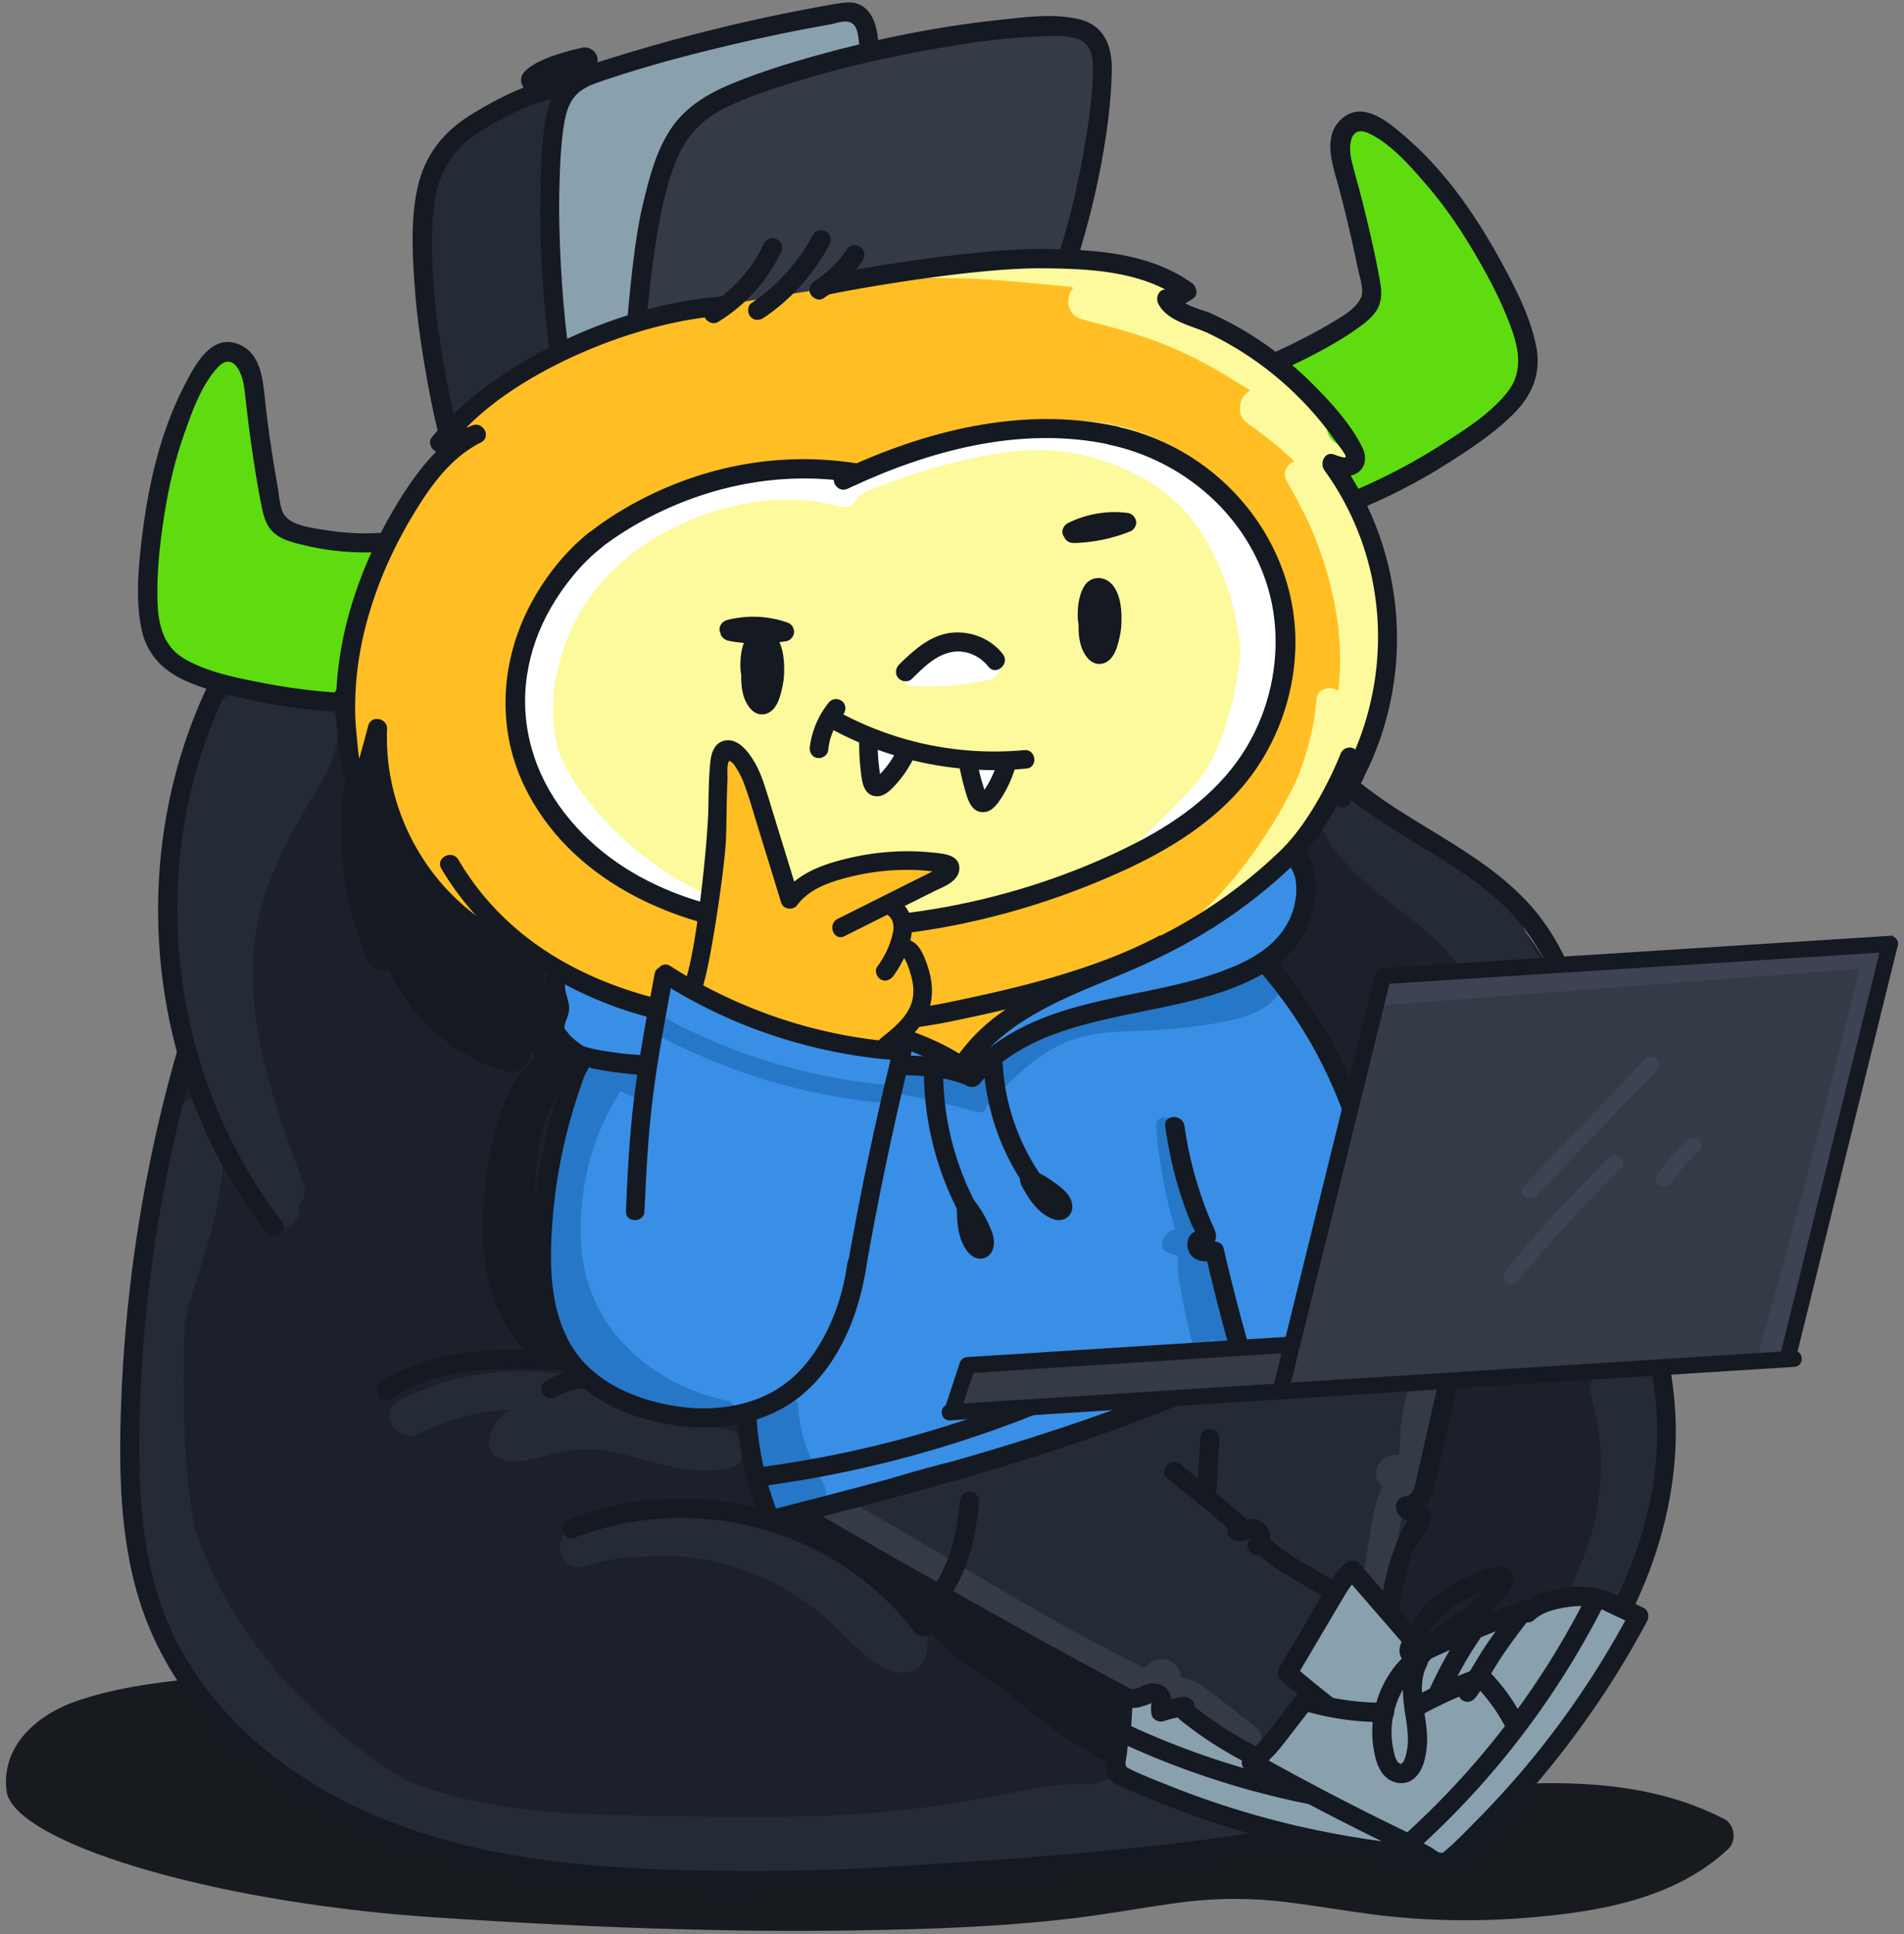 <svg width="190"
		 height="193"
		 fill="none"
		 xmlns="http://www.w3.org/2000/svg">
	<rect width="100%" height="100%" fill="#808080" stroke="none"/>
	<path d="M172.043 181.487c-8.346-4.308-17.863-3.828-26.958-3.07-10.313.854-20.607 1.189-30.949.518-20.933-1.353-41.08-7.243-61.753-10.265-10.102-1.478-20.358-2.284-30.565-1.401-4.73.413-9.815.921-14.314 2.504-3.876 1.362-7.387 4.471-6.85 8.903.605 4.998 19.974 11.128 42.826 12.635 13.757.911 27.543 1.496 41.32 1.304 7.386-.105 14.793-.336 22.132-1.199 3.559-.422 7.07-1.084 10.62-1.564a41.907 41.907 0 0 1 10.562-.096c4.039.47 8.021 1.267 12.079 1.593 4.038.326 8.097.326 12.135 0 7.1-.576 14.736-1.832 20.109-6.85.882-.815.7-2.446-.394-3.012Z"
				fill="#171A1F" />
	<path d="M161.596 123.705c-.864-2.571-1.756-5.123-2.648-7.685.211-.278.384-.604.48-.978a6.26 6.26 0 0 0 .009-3.176c-.412-8.154-4.298-15.877-9.67-21.94-3.099-3.502-6.601-6.581-10.534-9.114-4.346-2.801-9.056-3.905-14.198-3.828-5.267.077-10.544.758-15.801 1.123-.393.028-.787.048-1.19.076-.681 4.95-.767 10.016-.662 14.88.413 19.744 4.318 39.727 13.364 57.408 4.596 8.999 10.947 17.268 17.48 24.933.23.279.47.547.71.826 4-2.466 7.847-5.152 11.445-8.193.105.144.211.268.336.383.863.739 1.985.682 2.926.154 6.552-3.646 10.524-10.764 11.79-17.988 1.612-9.095-.94-18.305-3.837-26.881Z"
				fill="#1B202A" />
	<path d="M119.816 179.288a.97.97 0 0 0-.125-.153c3.857-1.574 7.685-3.233 11.426-5.037a185.718 185.718 0 0 1-1.669-2.35c-6.121-8.826-11.954-17.94-15.762-28.033-3.78-10.025-6.188-20.53-7.435-31.16-1.123-9.651-1.19-19.513-.365-29.193.317-3.674.768-7.425 1.516-11.119-3.895-.048-7.79-.124-11.685-.24a701.405 701.405 0 0 1-32.704-1.746 715.422 715.422 0 0 1-34.173-3.482c.71-.854.912-2.14-.076-3.176-1.804-1.88-4.394-.661-5.584 1.238-1.026 1.64-1.775 3.511-2.513 5.296a50.259 50.259 0 0 0-3.138 10.984c-1.275 7.656-.988 15.532.998 23.044.183.71.413 1.41.633 2.111-.642.249-1.15.777-1.448 1.554-1.017 2.686-1.487 5.535-2.024 8.346-.547 2.84-1.075 5.67-1.535 8.529-.921 5.727-1.612 11.522-1.535 17.335.124 9.632 2.436 19.638 8.23 27.505 2.84 3.847 6.371 7.099 10.573 9.402 4.27 2.341 8.99 3.751 13.767 4.586.527.095 1.065.153 1.602.239-.537 1.363 1.333 2.053 3.271 2.207 8.72.681 16.357 1.813 25.078 1.074 4.48.048 8.98-.268 13.45-.959.46-.067.816-.269 1.094-.528 8.596-.297 17.153-1.218 25.528-3.261l.106.076c.297.173.623.259.969.259.172.01.355.01.527-.009.317-.029.653-.067.96-.144.163-.039.316-.087.47-.154.307-.124.614-.249.902-.412.22-.125.402-.288.537-.499.172-.182.288-.403.345-.652.077-.259.096-.509.039-.768a1.541 1.541 0 0 0-.25-.71Z"
				fill="#1B202A" />
	<path d="M137.391 113.735a163.392 163.392 0 0 0-8.049-15.1c-.652-1.085-1.832-1.113-2.657-.586-.269-.374-.71-.92-.959-1.372.191-.134.393-.259.546-.393.375-.317.72-.652 1.046-1.017.662-.758 1.247-1.583 1.66-2.504.882-1.957.911-3.914.009-5.871-.556-1.2-2.168-1.132-3.012-.384-3.54 3.109-7.09 6.178-11.205 8.52-4.068 2.311-8.443 4.038-12.645 6.082-2.532 1.237-5.017 2.83-7.694 3.54-2.897-.624-5.852-.902-8.806-1.075a66.37 66.37 0 0 0-2.217-.748c-2.273-.729-4.614-1.151-6.974-1.497-2.667-.403-5.344-.748-7.944-1.477-2.61-.73-5.123-1.746-7.626-2.773-.624-.259-1.21-.076-1.65.307-.624-.172-1.344-.01-1.871.413-.47-.096-.96-.087-1.382.163-.643.384-.68 1.132-.46 1.765.182.509.403.998.662 1.468a1.593 1.593 0 0 0-.528 1.18c0 1.055.911 1.679 1.765 2.072.547.25 1.142.461 1.746.585-1.113 1.075-1.909 2.523-2.532 3.914-1.65 3.675-2.744 7.79-3.233 11.791-.5 4.116.326 8.116 2.58 11.608 1.036 1.612 2.284 3.089 3.598 4.471 1.276 1.333 2.6 2.753 4.125 3.808 2.043 1.411 4.48 1.276 6.85 1.113 1.65-.115 3.3-.335 4.93-.623a25.707 25.707 0 0 0 1.44 9.123c.432 1.238 1.65 1.708 2.82 1.151 6.361-3.05 14.237-4.192 21.049-5.593 3.722-.767 7.051-2.494 10.62-3.779 3.396-1.228 8.356-3.128 11.522-4.864 1.611-.883 2.667-1.487 3.386-2.312.547.134 1.142-.01 1.641-.576 4.077-4.72 6.245-10.726 6.447-16.942.009-.432-.01-.854-.01-1.286 1.525 1.391 4-.201 3.012-2.302Z"
				fill="#398FE5" />
	<path d="M81.845 147.419c-1.152-2.187-2.101-4.547-2.178-7.042-.038-1.161-1.717-1.218-1.89-.201-1.027-.067-2.072.978-2.725 1.612-.614.604-.134 1.429.509 1.592.01.173.019.345.029.499.096 1.199.355 2.37.71 3.511.172.547.355 1.094.556 1.631.201.547.345 1.286.758 1.698.508.509 1.16.326 1.765.154a15.678 15.678 0 0 0 1.708-.595c.546-.23 1.103-.432 1.285-1.065.192-.652-.23-1.228-.527-1.794ZM122.656 132.95a49.795 49.795 0 0 1-2.331-8.299c-.01-.038-.029-.067-.039-.096-.028-.479-.355-.95-.93-.94-.125 0-.25 0-.374-.01.038-.067.096-.134.124-.211.365-.94-.297-2.235-.527-3.146a52.725 52.725 0 0 1-1.305-7.829c-.115-1.218-2.034-1.228-1.919 0a57.807 57.807 0 0 0 1.094 7.138c.115.537.249 1.065.384 1.592.067.26.47 1.516.47 1.516.038-.105-.528.183-.681.298-.327.24-.49.508-.624.882-.125.355.077.931.441 1.084.384.163.768.288 1.161.384-.125.595-.105 1.257-.019 1.832.326 2.284.806 4.538 1.381 6.774.279 1.093 1.814.796 1.881-.26 0-.047 0-.095.009-.143.471 1.055 2.236.566 1.804-.566ZM72.606 139.763c-6.62-1.4-12.539-5.919-14.18-12.711-.843-3.483-.498-7.761.404-11.167.844-3.185 2.686-7.253 5.219-9.45.335-.288.153 1.046.028.739.374-.566.135-1.525-.748-1.516-.643.01-1.314.048-1.976.144a1.485 1.485 0 0 0-.547-.173c-.969-.124-1.698.595-2.293 1.315a3.803 3.803 0 0 0-1.046 1.42 20.563 20.563 0 0 0-2.763 5.737c-1.477 4.863-1.4 10.313-.047 15.205.278 2.504.825 5.008 2.8 6.687a.52.52 0 0 0 .058.077l.01-.01c.067.058.115.115.182.163a.842.842 0 0 0 .48.173c2.053 2.561 4.806 4.49 8.202 5.104.883.163 3.406.096 3.262-.278.797.163 1.602.297 2.418.393.01 0 .019.009.029.009.086.01.172.029.259.039 1.064.105 1.295-1.679.249-1.9Z"
				fill="#2677C7" />
	<path d="m143.407 137.722-12.99.566c-4.144.182-8.452.057-12.52.93-3.914.845-7.579 2.725-11.435 3.819-3.694 1.045-7.464 1.822-11.196 2.724-4.26 1.027-8.452 2.255-12.433 4.106-.547.25-.758.681-.739 1.123-.172.566-.048 1.228.595 1.631 4.989 3.137 10.361 5.641 15.762 8.077.988.538 1.976 1.065 2.965 1.602.028.02.057.029.086.048a1.508 1.508 0 0 0 .585 2.428c4.106 1.688 8.212 3.377 12.29 5.113l3.223 1.381a66.733 66.733 0 0 0 3.492 1.555c1.218.911 2.418 1.851 3.569 2.878 1.17 1.045 3.166-.298 2.264-1.746-.029-.058-.077-.106-.106-.154.461-.307.825-.739 1.19-1.209a77.481 77.481 0 0 0 3.463-4.959 83.028 83.028 0 0 0 4.125-7.176c.116.364.231.729.375 1.084.403 1.064 2.014 1.535 2.628.345 1.689-3.281 2.303-7.147 3.214-10.697.998-3.885 1.996-7.771 2.984-11.656.22-.854-.432-1.852-1.391-1.813Z"
				fill="#252B36" />
	<path d="M142.39 137.452c-.816-.24-1.487.298-1.775 1.075-.442 1.228-.662 2.484-.816 3.789-.105.854-.048 1.919-.192 2.83-.22 0-.422.01-.652.058-.489.096-.921.307-1.257.719-.594.739-.556 1.89.288 2.418 0 0 .01 0 .01.009-.461.778-.739 1.747-.931 2.744a87.309 87.309 0 0 0-1.103 7.406c-.086.826.729 1.535 1.439 1.535.854 0 1.353-.709 1.439-1.535.182-1.707.422-3.396.719-5.084.096-.528.355-3.636 1.027-3.713 1.094-.115 1.746-1.391 1.247-2.312.393-.528.499-1.218.566-1.938.192-2.082.278-4.135.988-6.111.288-.767-.297-1.679-.997-1.89ZM125.265 172.273c-1.765-1.352-3.501-2.782-5.324-4.058a4.937 4.937 0 0 0-2.092-.844c-.067-.691-.326-1.305-1.074-1.65-.528-.24-1.113-.221-1.65-.019-.422.163-.662.432-.921.71-9.872-4.816-19.283-10.898-28.829-16.328-1.612-.921-5.66 1.112-4.048 2.024 9.843 5.602 22.17 12.308 32.368 17.259.365.182.816.259 1.209.115.077 1.093 1.689 1.755 2.437.854.508-.614 5.708 3.837 6.466 4.413 1.477 1.132 2.916-1.363 1.458-2.476Z"
				fill="#343A46" />
	<path d="M154.871 100.168c.009-1.909-.691-3.703-1.737-5.382-2.801-6.312-7.991-11.464-14.63-13.805-.806-.287-1.525-.201-2.091.087a9.65 9.65 0 0 1-.451-.892c-1.218-2.821-5.737-1.228-4.519 1.62 1.909 4.423 5.747 7.052 9.412 9.92 1.832 1.43 3.492 2.975 4.864 4.855 1.563 2.14 2.782 4.471 3.847 6.888.815 1.852 3.444 2.168 4.413.24.498-.998.767-1.967.853-2.917.058-.201.077-.402.039-.614ZM164.608 135.867c-.729-2.14-3.828-1.228-3.712.748-1.209-.096-2.61.988-2.159 2.542a25.443 25.443 0 0 1 .566 11.829c-.787 4.097-2.696 7.8-4.605 11.465-.815 1.563.835 3.108 2.379 2.647 2.639-.786 4.327-3.041 5.593-5.353a28.969 28.969 0 0 0 2.83-7.598c1.209-5.382.883-11.061-.892-16.28ZM72.884 142.745c-3.914-1.151-7.895-1.995-11.915-2.6.134-.921-.422-1.976-1.372-2.264-6.571-1.957-13.651-1.256-19.753 1.842-2.206 1.123-.259 4.433 1.938 3.31 2.84-1.439 5.92-2.216 9.047-2.369-.768.575-1.42 1.295-1.823 2.206-.633 1.429.134 2.696 1.66 2.888 1.986.249 3.808-.643 5.737-.969 1.813-.307 3.684-.192 5.468.23 3.684.854 7.185 2.322 11.023 1.42 1.88-.441 1.746-3.176-.01-3.694ZM92.158 162.258c-.96-1.967-2.936-3.655-4.644-4.96-1.89-1.458-3.971-2.571-6.178-3.463-4.01-1.622-8.308-2.226-12.625-2.36-3.857-.394-7.78-.039-11.483 1.112-2.35.729-1.343 4.433 1.017 3.704a25.665 25.665 0 0 1 4.595-.96c.096.01.201.019.307.019a78.514 78.514 0 0 1 4.998-.057c5.584.556 10.927 2.964 15.13 6.926 1.726 1.631 3.865 4.202 6.302 4.634 2.744.489 3.55-2.6 2.58-4.595ZM25.463 93.482c.557-4.106 2.284-7.867 4.26-11.465 1.717-3.127 5.037-7.08 3.626-10.869-1.15-3.099-4.95-4.279-7.933-3.31-3.512 1.132-5.325 4.634-6.419 7.896-2.456 7.348-3.089 15.378-2.091 23.043.576 4.394 1.621 8.702 3.262 12.827 1.506 3.799 3.28 8.366 6.85 10.678 1.19.767 2.964-.231 2.887-1.66-.01-.202-.038-.384-.057-.576.499-.403.758-1.045.46-1.851-2.849-7.819-5.986-16.252-4.845-24.713Z"
				fill="#252B36" />
	<path d="M124.804 179.912c-1.611-.288-3.223-.585-4.835-.873-.758-.134-1.516-.278-2.273-.412-.029-.01-.058-.01-.087-.02a8.189 8.189 0 0 0-2.542-1.573c-.614-.24-1.238-.393-1.909-.336-.749.067-1.439.384-2.14.643-.642.23-1.276.47-1.918.7-2.754-.163-5.545.288-8.328.854-4.95 1.017-9.89 1.756-14.946 2.082-5.142.336-10.304.355-15.455.278-5.133-.077-10.294-.105-15.427-.47-4.893-.355-9.776-1.353-14.342-3.108-6.87-4.183-12.932-9.699-17.154-16.607a40.949 40.949 0 0 1-4.02-8.691 58.472 58.472 0 0 1-.844-6.61c-.345-4.586-.297-9.172-.153-13.767.173-.748.355-1.506.576-2.255.93-3.185 2.062-6.322 2.686-9.593.566-2.974 1.141-6.821-.49-9.555-.69-1.161-2.666-1.334-3.31 0-2.187 4.528-2.791 9.468-3.04 14.438a360.114 360.114 0 0 0-.26 6.428c-1.103 4.883-1.285 9.852-.566 14.841v.019c-.038.144-.076.288-.086.441-.777 7.435 1.717 14.947 5.986 20.991 4.404 6.245 10.553 10.956 17.298 14.458 3.933 2.043 7.387 1.995 11.57 3.453 1.199.422 2.724 1.353 2.945.384 3.866.451 7.819.489 11.646.595 8.663.24 17.336.067 25.99-.24 4.815-.173 9.64-.336 14.457-.614 1.803-.106 3.597-.297 5.315-.72.096.01.182.02.278.02 2.667-.163 5.334-.317 8.001-.48 2.59-.154 5.468.019 7.828-1.209 1.401-.71 1.171-3.195-.451-3.492Z"
				fill="#252B36" />
	<path d="M112.391 172.622c.498-.835.45-1.967-.643-2.562a191.284 191.284 0 0 1-13.604-8.173c-1.612-1.324-3.3-2.543-5.017-3.732-2.514-1.746-11.167-4.672-1.938 3.309.47.413 1.036.691 1.544 1.056.077.192.183.374.336.547 2.005 2.273 4.5 3.904 7.061 5.449 3.06 2.6 6.169 5.132 9.795 6.945 1.842.912 3.693-1.218 2.466-2.839ZM54.1 124.232c-.796-3.923-1.017-7.914.125-11.838a15.855 15.855 0 0 1 1.727-3.885c.45-.355.96-.634 1.535-.806 1.65-.499 1.803-2.581.46-3.512a8.121 8.121 0 0 1-1.132-.94c-.288-.422-.633-.786-.988-1.132a9.363 9.363 0 0 1-.883-1.41l-.892-4.202c.633-1.535-.547-2.993-2.206-2.705-2.84.498-4.624-2.917-5.66-4.98-1.516-3.021-2.974-6.072-4.462-9.104-.738-1.506-3.108-1.065-3.51.46-.125.49-.221.989-.298 1.488.057-1.833.269-3.665.681-5.478.537-2.408-3.156-3.435-3.703-1.017-1.516 6.744-1.007 13.843 1.621 20.252.326.796.93 1.41 1.852 1.41.153 0 .316-.028.47-.076 2.197 4.835 6.466 8.71 11.685 10.149 1.4.384 2.513-.949 2.427-2.139.029.019.048.048.077.067.028.019.163.163.297.288l.134.163c-.096.144-.182.278-.287.413-.087.124-.163.249-.25.364-2.868 2.802-3.808 7.464-4.365 11.349-.911 6.419-.537 13.969 5.027 18.305.681.537 1.526.767 2.322.297a1.95 1.95 0 0 0 .604-.585c-2.226-3.233-2.993-7.281-2.408-11.196Z"
				fill="#151921" />
	<path d="M135.492 181.024c-7.377-1.391-14.563-3.723-21.317-7.004-2.216-1.074-4.163 2.236-1.938 3.31 7.061 3.425 14.525 5.929 22.238 7.387 1.017.192 2.072-.278 2.36-1.343.259-.93-.316-2.158-1.343-2.35Z"
				fill="#fff" />
	<path d="M152.185 89.752c-4.816-5.008-11.445-7.531-16.76-11.896-3.061-2.514-5.718-5.69-6.533-9.652-.25-1.208-2.149-.94-1.9.279 1.41 6.85 7.205 11.291 12.836 14.754 2.926 1.804 5.929 3.512 8.615 5.68 2.897 2.34 5.094 5.228 6.533 8.672 1.641 3.905 2.341 8.126 2.888 12.299.163 1.228 2.063.95 1.9-.278-.931-7.061-2.456-14.534-7.579-19.858ZM166.45 135.453c-.259-1.199-2.062-.547-1.803.653 3.779 17.68-7.906 33.481-20.022 44.888-.902.844.566 2.091 1.458 1.247 10.035-9.45 19.206-21.02 20.895-35.151a35.902 35.902 0 0 0-.528-11.637ZM28.111 121.85c-8.903-11.541-12.27-26.89-9.44-41.157a48.728 48.728 0 0 1 3.924-11.723c.537-1.113-1.18-1.967-1.718-.854-6.562 13.566-6.734 29.875-.844 43.709a50.61 50.61 0 0 0 6.485 11.099c.749.969 2.35-.096 1.593-1.074Z"
				fill="#151921" />
	<path d="m136.94 181.954-.374-.288a1.835 1.835 0 0 1-.479-.825c-.02-.163-.048-.326-.068-.489-10.802 3.77-37.386 5.315-48.773 5.986-5.862.346-11.743.403-17.614.288-5.69-.115-11.388-.422-17.019-1.295-10.179-1.583-20.185-5.161-27.85-12.251-3.502-3.242-6.409-7.166-8.193-11.608-2.168-5.372-2.667-11.225-2.667-16.971.01-13.201 1.995-26.421 5.612-39.113.336-1.19-1.544-1.564-1.88-.384a147.441 147.441 0 0 0-5.574 35.813c-.182 5.881-.058 11.848 1.468 17.566 1.333 4.979 3.866 9.517 7.272 13.373 6.811 7.704 16.376 12.251 26.277 14.487 11.473 2.59 23.61 2.628 35.313 2.244 13.374-.441 41.569-1.976 54.703-6.466-.048-.028-.106-.038-.154-.067ZM145.939 129.613c-1.64-2.11-4.48-1.065-6.667-1.669-1.19-.326-1.573 1.554-.384 1.88 1.075.298 2.12.221 3.224.24.777.01 1.832.058 2.34.749.566.757.135 2.158-.019 3.012a71.603 71.603 0 0 1-.671 3.175l-1.526 6.639c-.249 1.075-.489 2.14-.738 3.214-.163.691-.327 2.456-1.296 2.456-.393 0-.825.374-.873.767-.086.634.135 1.132.71 1.459.106.057.269.134.422.192-.038.067-.076.143-.143.239-1.209 1.833-2.485 6.495-2.552 8.683-.039 1.228 1.87 1.093 1.918-.125.039-1.161.96-4.883 1.411-5.958.403-.95 1.218-1.717 1.573-2.657.221-.566.058-1.142-.403-1.526-.019-.019-.057-.028-.077-.048.864-1.055 1.132-2.81 1.401-4.01.719-3.118 1.439-6.235 2.149-9.353.48-2.121 1.698-5.43.201-7.359Z"
				fill="#151921" />
	<path d="M126.676 95.611a14.612 14.612 0 0 1-3.281 2.523c-3.723 1.67-8.558 1.257-12.405 1.746-5.459.701-11.1 3.042-13.891 8.059-.24.441-.279 1.075-.192 1.65-.01.115.019.221.057.317.202.873.672 1.477 1.065.777.039-.067.077-.125.115-.182.202-.039.403-.144.576-.327 1.852-2.11 3.905-4.154 6.361-5.554 2.82-1.602 5.631-1.67 8.797-1.775 3.003-.106 6.015-.413 8.951-1.046 2.312-.499 4.614-1.554 5.506-3.866a11.398 11.398 0 0 1-1.659-2.322Z"
				fill="#2677C7" />
	<path d="M125.054 134.842c-15.129 7.263-31.428 11.513-47.613 15.676a31.134 31.134 0 0 1-1.976-9.689c-.096.038-.192.086-.288.105l-.499.039a1.85 1.85 0 0 1-.92-.307l-.212-.183a32.55 32.55 0 0 0 2.39 11.436c.2.489.632.806 1.18.672 16.634-4.279 33.366-8.635 48.917-16.089 1.103-.547.124-2.197-.979-1.66Z"
				fill="#151921" />
	<path d="M107.028 137.479a110.64 110.64 0 0 1-30.92 8.874c-1.209.163-1.218 2.082 0 1.919a114.357 114.357 0 0 0 31.889-9.143c1.122-.508.153-2.159-.969-1.65ZM137.439 115.847c-1.717-7.425-5.219-14.361-10.217-20.117-.806-.93-2.321.25-1.506 1.19a44.787 44.787 0 0 1 9.833 19.225c.269 1.18 2.169.911 1.89-.298Z"
				fill="#151921" />
	<path d="M110.501 96.793c2.245-.921 4.538-1.861 6.677-3.05a.86.86 0 0 1 .211-.202c.806-.557 1.602-1.142 2.446-1.64-.278-.701-1.045-1.229-1.957-.864l-5.209 2.062c-2.36.806-4.749 1.526-7.08 2.418-1.583.604-3.137 1.305-4.595 2.159-1.353.508-2.706 1.036-3.972 1.698-.422.22-.835.48-1.209.757l-.211-.22c-.71-.73-1.66-.624-2.302.105-.26.288-.432.643-.528 1.017-1.832-.633-3.674-1.266-5.507-1.89-.892-.307-1.592.24-1.842.931-1.093.604-1.017 2.552.537 2.724a19.462 19.462 0 0 1 8.002 2.715c.69.423 1.573.259 2.014-.326a1.36 1.36 0 0 0 1.017-.259c.93.135 1.746-.575 2.159-1.496.575-1.286 1.611-2.207 2.782-2.946 1.468-.575 2.926-1.16 4.394-1.736 1.208-.48 2.408-.96 3.616-1.43a1.07 1.07 0 0 1 .557-.527Z"
				fill="#FFBF24" />
	<path d="M98.077 109.4c.451-.509.46-1.468-.364-1.823a21.996 21.996 0 0 0-4.75-1.41.903.903 0 0 0-.93.374c-.364-.058-.738-.125-1.103-.182-.259-.039-.499-.039-.739.096-.201.115-.393.345-.441.575-.01.029 0 .058 0 .086-3.07-.604-6.178-.959-9.373-.834-5.66.23-11.35 1.4-16.99.268-1.382-.278-2.83 1.507-1.621 2.207 5.88 3.415 12.5.029 18.026-.278 5.861-.326 12.05.882 17.662 2.456 1.026.297 1.276-.768.623-1.535Z"
				fill="#2677C7" />
	<path d="M133.324 44.058c.547-.71.566-1.861-.01-2.543-3.146-3.732-7.099-6.686-11.541-8.701a31.072 31.072 0 0 0-4.643-1.65c.038-.096.077-.182.115-.278.067-.211.096-.422.086-.633a2.394 2.394 0 0 1-.383-.749 1.492 1.492 0 0 1-.077-.499 1.902 1.902 0 0 0-1.276-.671 175.666 175.666 0 0 0-33.54.24l.433-.47c-.202.038-.403.076-.605.124a37.572 37.572 0 0 0-5.449 1.487c-.125.039-.25.087-.374.134-1.295.096-2.59.202-3.847.432-.576.106-.921.46-1.055.883-.873.125-1.746.163-2.6.048-.02.163-.048.326-.067.499-1.152-.595-2.955.278-4.289.288-3.962.028-7.118 1.17-10.447 3.089-3.233 1.87-6.485 4.048-9.047 6.801.432.48.585 1.21.394 1.842-.039.135-.096.26-.144.384.182.652-.058 1.391-.547 1.87a33.99 33.99 0 0 0-1.008 1.027l-.46.49-.144.163c-.057.067-.144.163-.134.163a27.57 27.57 0 0 0-1.602 2.063c-.509.738-.96 1.506-1.392 2.302-.01.02-.01.029-.019.048-.038.086-.086.182-.124.269-.106.23-.211.45-.307.68-.183.423-.346.855-.5 1.286-.287.825-1.112 1.257-1.937 1.17-.806 1.833-1.497 3.704-2.015 5.642-1.39 5.247-1.516 10.956.48 16.02.22-.095.46-.153.69-.172.404-.019.768.077 1.104.288.384.24.671.72.758 1.151.134.72.288 1.44.48 2.15.661-.068 1.275-.452 1.573-1.123 1.67 4.422 4.288 8.48 7.77 11.704 5.258 4.883 12.06 7.79 19.15 8.356 4.528 2.024 9.64 2.053 14.582 1.612.163-.01.316-.029.48-.048 6.005 1.007 12.078.393 17.968-1.152 3.137-.825 6.236-1.86 9.267-3.031 1.775-.69 3.531-1.487 5.114-2.552 2.436.23 5.209-1.228 7.137-2.38 5.833-3.472 9.843-9.113 12.366-15.33.096-.25.183-.499.279-.748.863.24 1.842-.096 2.235-1.17 3.693-10.074 2.504-21.605-2.878-30.805Z"
				fill="#FFBF24" />
	<path d="M138.773 60.837c-.269-1.563-.585-3.108-1.036-4.624-.844-2.878-2.274-5.554-3.262-8.384-.317-.931-.144-1.929.815-2.408.068-.03.135-.058.212-.077a18.716 18.716 0 0 0-.528-.93 2.47 2.47 0 0 0-.134-.212 33.665 33.665 0 0 0-1.372-1.688 2.001 2.001 0 0 0-.115-.566c-.087-.125-.173-.26-.269-.384a2.434 2.434 0 0 1-.211-.374c-2.044-2.523-4.49-4.547-7.176-6.217a54.077 54.077 0 0 0-3.339-2.389c-1.467-.556-3.06-.815-4.384-1.717-.508-.345-.854-.777-1.046-1.362-.009-.029-.009-.048-.019-.077-.105-.048-.201-.105-.297-.153.432-.921.278-1.804-.921-2.264-8.318-3.233-17.317-1.574-25.903-.27-.01 0-.21-.738-.22-.738a2.276 2.276 0 0 1-.26.154c-.23.105-.46.201-.69.297-1.17 1.084-1.42 1.938.604 1.631 5.401-.815 12.088.029 17.547.528.115.029.23.067.336.096-.816.94-.662 2.667.748 3.098 3.597 1.104 8.5 1.766 15.753 6.447.326.173.642.374.968.566l.192.135c-1.122.614-1.535 2.407-.24 3.31 1.603 1.112 3.186 2.369 4.634 3.76-.729.297-1.228 1.123-.767 1.938a82.371 82.371 0 0 1 2.11 4c2.379 5.229 3.751 11.244 3.041 16.971-.825-.546-2.139-.278-2.196 1.008-.02.336-.202 3.511-1.919 7.78-2.514 5.497-8.893 14.813-14.755 16.578-.624.192-.307.412 1.871-.144a23.954 23.954 0 0 0 3.156-1.065c.211-.105.422-.211.633-.336.393-.24.729-.489 1.161-.834.921-.74 1.784-1.545 2.686-2.322.921-.796 1.919-1.506 2.84-2.312a30.396 30.396 0 0 0 2.676-2.667c.192-.22.451-.346.73-.403a23.34 23.34 0 0 0 2.321-4.346c.499.125 1.046-.02 1.42-.585 1.89-2.85 2.907-5.871 3.281-8.96.998-2.677.796-5.824.499-8.654.355-.173.643-.45.825-.834Z"
				fill="#FCFA9C" />
	<path d="M148.817 25.532a69.314 69.314 0 0 0-1.909-3.77 70.233 70.233 0 0 0-3.127-3.425c-1.286-1.324-2.6-2.619-4.039-3.78-1.113-.892-2.389-1.717-3.3-2.84-1.008-.076-1.957.26-2.591 1.363-.594 1.026-.364 2.321-.182 3.444.25 1.487.72 2.935 1.209 4.355.48 1.401 1.017 2.773 1.42 4.193.316 1.132.796 2.504.086 3.569-.144.22-.326.431-.518.633a5.53 5.53 0 0 1-.93 1.928c-1.411 1.832-3.281 3.022-5.248 4.096-.873-.566-2.092.586-1.276 1.401a36.065 36.065 0 0 1 4.02 4.768c.048.067.086.125.124.192-.431.969-.057 2.331 1.065 2.667.336.096.633.278.835.528.288.68.451 1.448-.077 2.005-.278.288-.46.767-.23 1.15.815 1.354 2.216 1.2 3.454.548a106.38 106.38 0 0 0 4.557-2.552 69.871 69.871 0 0 0 2.887-1.813c1.957-1.151 3.79-2.504 5.373-4.097 2.072-2.091 2.216-4.374 1.343-7.08-.825-2.542-1.794-5.056-2.946-7.483ZM36.736 53.342c-1.535-.21-3.031.048-4.566.068-.758.01-1.631-.03-2.293-.413-.653-.192-1.257-.508-1.765-1.026-.845-.864-1.219-2.13-1.44-3.291-.69-3.598-.959-7.253-1.976-10.783-.163-.557.067-1.123.451-1.535-.652-.95-1.602-1.43-3.031-.835-1.2.499-2.073 1.689-2.83 2.696-.854 1.122-1.545 2.35-2.15 3.626-2.34 4.874-2.273 9.47-2.753 14.784-.268 3.041-.834 7.243 1.67 9.373 2.215 1.87 5.535 2.629 8.307 3.252 1.804.403 3.617.72 5.46.892 1.764.163 3.482-.067 4.01-2.024.968-3.588 1.525-7.33 2.254-10.985l.336.03c2.465.325 2.753-3.502.316-3.829Z"
				fill="#5EDC10" />
	<path d="M54.11 9.31c-.077.115-.135.24-.202.364a1.433 1.433 0 0 0-1.18-.028c-.92.364-1.775.815-2.561 1.343-1.19.547-2.303 1.256-3.358 2.053-1.717 1.295-4.144 2.916-4.777 5.094-.327 1.094-.192 2.254-.068 3.377.163 1.42.346 2.83.557 4.25.182 1.237.383 2.465.604 3.693-.269.192-.47.49-.441.893.24 3.741.988 7.377 2.187 10.927.202.594 1.075.671 1.497.297a53.99 53.99 0 0 1 9.075-6.572c.336-.191.643-.623.518-1.036a186.097 186.097 0 0 1-.997-3.415c-.144-1.18-.298-2.36-.451-3.54-.624-5.027-1.084-10.198.499-15.1.038-.135.067-.269.067-.394.192-.374.393-.748.633-1.113.652-1.055-.94-2.139-1.602-1.093Z"
				fill="#252B36" />
	<path d="M108.284 3.667c-3.022-2.216-7.348-1.237-10.735-.69-4.47.729-8.931 1.544-13.345 2.552-3.482.796-6.974 1.851-10.015 3.77-2.274.585-4.375 1.381-5.987 3.252-1.87 2.168-2.417 5.142-2.983 7.857A61.354 61.354 0 0 0 64 30.04c-.019.441.211.73.518.883-.057 1.592 2.264 1.86 2.783.48 8.634-1.718 17.335-3.06 26.094-3.972 2.197-.23 4.394-.432 6.6-.614 1.852-.154 4.059 0 5.651-1.132 1.497-1.065 1.938-3.09 2.427-4.759a48.763 48.763 0 0 0 1.362-6.101c.327-2.082.519-4.183.557-6.284.019-1.87-.058-3.665-1.708-4.874Z"
				fill="#343A46" />
	<path d="M83.092 1.588c-8.433 1.9-16.75 4.355-24.934 7.128-.46-.221-1.122-.125-1.4.47-1.334 2.887-1.19 6.053-1.104 9.162.096 3.712-.422 7.415-.268 11.128.038.825.095 1.64.21 2.456.106.73.173 1.736.557 2.389.835 1.381 2.494.048 3.454-.47.796-.422 1.602-.844 2.398-1.267.643-.335 1.526-.652 1.928-1.295.375-.595.298-1.362.307-2.034.01-.959.03-1.909.068-2.868.124-3.54.393-7.224 1.554-10.601.547-1.583 1.343-3.09 2.619-4.202 1.324-1.142 3.012-1.813 4.624-2.437 3.569-1.372 7.32-2.206 10.879-3.569 1.151-.44 2.187-1.371 1.938-2.715-.24-1.496-1.602-1.554-2.83-1.275Z"
				fill="#89A1AE" />
	<path d="M82.18 101.626c-7.54.393-15.723-2.658-22.449-6.649-5.813-3.444-10.188-8.864-13.383-14.735-.825-1.516-2.532-1.248-3.261-.125a27.704 27.704 0 0 1-1.161-12.222c.144-1.104-1.593-2.226-2.648-2.245.528-2.475.873-4.346 1.554-6.716 1.391-4.806 2.686-9.68 6.255-13.296 1.727-1.746.23-2.946-1.506-1.18-3.962 4.01-5.689 7.406-7.272 12.76-.815 2.762-1.938 4-2.552 6.81-.681 3.176-.767 7.58-.623 10.841.048 1.036.633 1.977 1.755 2.063.49.038.988-.135 1.372-.442a31.565 31.565 0 0 0 6.687 14.823c.604.729 1.746.844 2.504.316.623-.431.854-1.036.815-1.698 2.648 3.224 5.727 6.082 9.316 8.212 3.405 2.015 7.099 3.281 11.013 3.838 4.26.604 8.586.383 12.874.153 1.037-.057 3.675.988 3.761-.144.077-.921-2.014-.422-3.05-.364Z"
				fill="#FFBF24" />
	<path d="M46.396 43.761c-6.331 6.064-8.797 14.66-9.65 23.15-.183 1.851 2.685 2.072 2.868.23.767-7.713 2.897-15.695 8.672-21.211 1.334-1.276-.547-3.454-1.89-2.169Z"
				fill="#FFBF24" />
	<path d="M67.57 31.395c-7.925 1.861-16.357 4.106-21.451 10.975-1.104 1.487 1.276 3.1 2.379 1.622 4.595-6.198 12.894-9.853 19.993-11.522 1.794-.432.882-1.506-.921-1.075Z"
				fill="#FFBF24" />
	<path d="M116.238 93.331c-7.253 4.01-16.338 5.43-21 12.933-.5.796.748 1.554 1.247.757 2.868-4.624 8.02-7.003 12.865-9.008 3.712-1.535 7.588-3.07 10.812-5.478-1.247.451-2.581.73-3.924.796Z"
				fill="#151921" />
	<path d="M119.336 92.822c-2.859 1.977-6.149 3.348-9.382 4.682l-.701.288c-4.988 2.062-10.102 4.47-12.97 9.104-.201.317-.518.24-.672.144-.191-.115-.345-.355-.163-.643 3.233-5.209 8.759-7.502 14.093-9.718 2.456-1.017 4.96-2.072 7.272-3.396-.364.038-.729.048-1.093.057-2.053 1.094-4.222 2.015-6.361 2.897-5.411 2.245-11.004 4.567-14.323 9.911-.326.518-.087 1.045.316 1.304.211.135.47.192.72.144a.94.94 0 0 0 .614-.441c2.801-4.509 7.838-6.879 12.75-8.912l.7-.288c3.742-1.545 7.579-3.147 10.745-5.68-.489.211-1.007.394-1.545.547Z"
				fill="#151921" />
	<path d="M128.997 85.438a4.88 4.88 0 0 1-.173.249c.586 1.084.845 2.408.72 3.684-.345 3.502-2.811 5.698-5.871 7.07-6.121 2.754-13.028 2.86-19.264 5.258-3.07 1.18-5.89 2.906-8.05 5.43-.613.709.586 1.544 1.2.834 4.682-5.468 12.366-6.36 18.976-7.809 3.54-.777 7.253-1.736 10.294-3.77 2.696-1.804 4.336-4.855 4.192-8.126a7.5 7.5 0 0 0-1.4-4.02 9.558 9.558 0 0 1-.624 1.2Z"
				fill="#151921" />
	<path d="M129.745 84.016c-.076.163-.163.326-.24.48a7.286 7.286 0 0 1 1.286 3.77c.134 3.108-1.429 6.14-4.087 7.914-3.079 2.053-6.888 3.013-10.217 3.742-.863.192-1.746.364-2.629.547-6.072 1.237-12.347 2.523-16.472 7.339a.48.48 0 0 1-.49.172c-.2-.038-.373-.172-.43-.335-.04-.125-.01-.24.095-.365 1.948-2.274 4.624-4.077 7.953-5.363 2.878-1.103 5.948-1.736 8.932-2.34 3.463-.71 7.042-1.44 10.351-2.927 3.675-1.65 5.689-4.096 6.006-7.262.144-1.4-.154-2.801-.806-3.933-.096.163-.201.307-.307.46a6.278 6.278 0 0 1 .643 3.425c-.298 2.984-2.226 5.305-5.728 6.879-3.252 1.468-6.811 2.187-10.246 2.887-2.993.614-6.091 1.247-9.008 2.36-3.406 1.305-6.14 3.157-8.145 5.497a.826.826 0 0 0-.182.835c.115.326.422.576.796.643a.98.98 0 0 0 .94-.336c4.02-4.691 10.218-5.958 16.204-7.176.892-.182 1.775-.364 2.638-.547 3.377-.739 7.234-1.707 10.38-3.808 2.792-1.871 4.442-5.066 4.298-8.337a7.812 7.812 0 0 0-1.535-4.221Z"
				fill="#151921" />
	<path d="M97.578 106.674c-3.674-2.792-7.819-4.164-12.136-5.018-.259.029-.527.039-.786.029a1.487 1.487 0 0 1-.681.134c-.288-.009-.576-.009-.864-.009a4.55 4.55 0 0 1-.614.499 4.859 4.859 0 0 1-.297.163c5.18.796 10.178 2.082 14.467 5.343.729.557 1.66-.566.911-1.141Z"
				fill="#151921" />
	<path d="M97.722 106.482c-3.54-2.696-7.55-4.078-11.685-4.941a4.426 4.426 0 0 1-1.382.144c-.047.019-.095.029-.134.038 4.586.835 9.047 2.197 12.913 5.142.134.106.202.231.182.384a.55.55 0 0 1-.345.432.443.443 0 0 1-.47-.067c-4.24-3.214-9.2-4.538-14.275-5.344-.01.01-.02.019-.029.019-.22.144-.46.25-.7.346 5.238.786 10.39 2.062 14.716 5.353.211.153.451.221.681.201a.826.826 0 0 0 .26-.067c.335-.144.585-.46.633-.815.038-.317-.097-.614-.365-.825Z"
				fill="#151921" />
	<path d="M97.194 106.51c-2.724-1.18-5.794-1.208-8.768-1.228l-1.017-.009c-3.07-.039-6.198.019-9.22.086l-1.611.029c-3.387.067-7.004.115-10.62-.019-1.92-.077-3.53-.173-5.142-.432l-.23-.038c-1.401-.221-3.32-.509-4.05-1.746-.335-.557-.2-.921-.009-1.42.087-.221.173-.47.23-.758.106-.537-.038-1.027-.172-1.497-.077-.278-.154-.537-.182-.805a4.036 4.036 0 0 1 .153-1.555 1.599 1.599 0 0 1-.604-.422c-.221-.134-.451-.259-.672-.384a8.441 8.441 0 0 0-.403-.22c-.029.086-.077.163-.115.259a6.25 6.25 0 0 0-.317 2.034c.01.326.096.7.183 1.064.124.509.25 1.046.134 1.382l-.096.249c-.201.547-.403 1.056-.297 1.746a3.823 3.823 0 0 0 1.122 2.13c1.257 1.228 3.195 1.574 4.605 1.823 3.646.652 7.445.624 11.119.604h.614c2.072-.009 4.183-.057 6.226-.096 1.88-.038 3.77-.076 5.66-.095 2.59-.02 4.72.009 6.725.086 2.216.086 4.202.23 6.054 1.036a.878.878 0 0 0 .537.067.77.77 0 0 0 .336-.153c.288-.211.441-.586.393-.95a.913.913 0 0 0-.566-.768ZM150.026 26.52c-2.59-4.807-5.717-9.402-9.891-12.97-1.563-1.344-4.067-3.493-6.14-1.785-2.187 1.803-.93 4.883-.345 7.118.432 1.64.835 3.29 1.209 4.94.201.903.403 1.804.585 2.716.163.806.47 1.698.48 2.513 0 1.535-2.178 2.62-3.329 3.32-1.449.873-4.759 2.58-6.505 3.214.269.21.538.422.797.642.259.173.46.403.604.691.038.029.077.067.115.096l.01.01c2.408-.998 5.564-2.687 7.3-3.886.845-.585 1.794-1.209 2.38-2.063.652-.95.594-1.995.403-3.079-.49-2.725-1.132-5.44-1.804-8.126-.326-1.295-.72-2.58-1.027-3.885-.307-1.286-.239-3.598 1.737-2.677 2.206 1.036 4.163 3.3 5.727 5.114 1.641 1.9 3.08 3.952 4.375 6.101 1.343 2.216 2.609 4.519 3.597 6.917 1.037 2.514 1.986 5.286.154 7.637-1.717 2.216-4.442 3.904-6.773 5.391a58.334 58.334 0 0 1-8.174 4.317c-1.132.49-.288 2.207.844 1.718a56.8 56.8 0 0 0 8.174-4.318c2.264-1.439 4.615-2.993 6.514-4.902 1.833-1.842 2.763-4.01 2.274-6.62-.547-2.858-1.919-5.583-3.291-8.144ZM37.79 53.18c-1.764.095-3.54 0-5.285-.289-1.324-.22-3.751-.431-4.317-1.851-.298-.758-.346-1.708-.49-2.514a135.354 135.354 0 0 1-1.16-7.77c-.279-2.293-.25-5.622-2.946-6.486-2.561-.825-4.086 2.101-5.055 3.924-2.562 4.864-3.77 10.284-4.404 15.705-.336 2.878-.604 5.919-.029 8.787.519 2.6 2.178 4.27 4.557 5.306 2.476 1.074 5.229 1.64 7.867 2.149a57.86 57.86 0 0 0 8.02.94 2.277 2.277 0 0 1-.067-.585c0-.451.02-.893.048-1.343a56.99 56.99 0 0 1-7.857-.931c-2.715-.518-5.871-1.084-8.289-2.504-2.57-1.516-2.715-4.442-2.676-7.157.038-2.59.364-5.2.786-7.761.413-2.475.988-4.921 1.813-7.281.787-2.265 1.766-5.095 3.435-6.87 1.497-1.592 2.408.538 2.6 1.843.192 1.323.307 2.657.48 3.99.364 2.744.767 5.507 1.323 8.222.221 1.075.557 2.072 1.516 2.715.863.585 1.976.806 2.974 1.046 2.475.575 4.98.748 7.512.604 1.237-.077.863-1.957-.355-1.89Z"
				fill="#151921" />
	<path d="M72.242 29.57c-9.997.624-22.804 6.352-29.165 14.084-.374.45-.057 1.209.461 1.41-1.44 1.44-2.638 3.147-3.713 4.883-1.813 2.936-3.32 6.083-4.403 9.364-1.084 3.242-1.756 6.648-1.87 10.063a29.698 29.698 0 0 0 .277 5.22c.211 1.505.365 3.52 1.545 4.614.499.46 1.41.374 1.612-.365l.172-.643c1.2 6.044 4.701 11.551 9.814 15.13 1.017.71 2.034-.912 1.027-1.622-6.092-4.269-9.67-11.56-9.373-18.986.048-1.064-1.583-1.41-1.87-.335l-.903 3.32c-.143-.826-.191-1.67-.259-2.284a27.584 27.584 0 0 1-.096-4.71c.183-3.138.854-6.217 1.88-9.182 1.027-2.993 2.419-5.852 4.078-8.548 1.67-2.714 3.607-5.362 6.524-6.83 1.113-.557.21-2.188-.902-1.689a12.66 12.66 0 0 1-.547.211c5.804-5.967 17.307-10.658 25.634-11.176 1.209-.086 1.314-2.005.077-1.928Z"
				fill="#151921" />
	<path d="M84.157 101.12c-14.16.892-30.613-2.092-38.422-15.35-.624-1.055-2.322-.163-1.689.902 3.655 6.197 9.555 10.687 16.184 13.335 7.531 3.003 15.82 3.53 23.84 3.031 1.219-.076 1.315-1.995.087-1.918ZM82.66 29.389c5.584-1.123 15.628-2.667 21.317-2.62 4.145.039 8.577.193 12.299 2.111-.019 0-.048.01-.067.01-.652.067-.883.892-.633 1.39.892 1.814 3.434 2.207 5.113 3.023a32.928 32.928 0 0 1 5.728 3.54 33.188 33.188 0 0 1 4.844 4.586 31.045 31.045 0 0 1 2.13 2.762c.125.173.988 1.238.892 1.41-.086.154-.978-.181-1.122-.24-.998-.383-1.497.874-.988 1.574 6.485 8.97 6.993 20.8 1.909 30.287a8.34 8.34 0 0 1 .767 2.523c6.111-9.824 6.063-22.42-.067-32.292a2.15 2.15 0 0 0 .585-.22c.921-.538 1.036-1.631.605-2.533-1.161-2.398-3.233-4.643-5.104-6.504a34.941 34.941 0 0 0-6.37-4.999 34.276 34.276 0 0 0-3.521-1.87c-.7-.327-1.852-.595-2.715-1.065.278-.144.556-.307.825-.5.537-.383.298-1.198-.144-1.515-4.163-2.974-9.469-3.329-14.419-3.406-6.015-.086-16.395 1.478-22.295 2.658-1.2.259-.777 2.13.431 1.89ZM77.412 23.814c-.527-.192-1.007.115-1.228.585-1.141 2.437-3.108 4.624-5.4 6.015-.442.269-.682.787-.433 1.286.212.432.845.71 1.286.432a16.446 16.446 0 0 0 6.36-7.1c.221-.46-.134-1.055-.585-1.218ZM82.487 23.125c-.393-.27-1.084-.202-1.333.259a19.092 19.092 0 0 1-6.169 6.859c-.431.288-.403.998-.096 1.353.374.431.921.383 1.353.096a20.255 20.255 0 0 0 6.495-7.224c.25-.47.21-1.037-.25-1.343Z"
				fill="#151921" />
	<path d="M85.846 24.63a.978.978 0 0 0-1.334.258c-.23.326-.47.653-.73.96-.037.048-.076.086-.114.134-.01.01-.02.02-.029.038-.02.02-.038.039-.038.048-.03.039-.068.067-.096.106a19.76 19.76 0 0 1-.442.45 11.897 11.897 0 0 1-1.381 1.162 3.39 3.39 0 0 1-.23.163c-.048.028-.096.067-.135.096h-.01l-.009.01c-.01.009-.02.009-.01.009-.21.134-.374.278-.46.527-.077.221-.077.528.048.749.22.412.835.729 1.285.431 1.545-1.016 2.888-2.283 3.944-3.808.278-.413.172-1.065-.26-1.334Z"
				fill="#151921" />
	<path d="M107.805 1.95c-2.638-.68-5.785-.21-8.452.077-5.987.653-11.982 1.871-17.787 3.483-2.84.786-5.67 1.67-8.394 2.782-2.35.95-4.595 2.245-6.082 4.355-1.631 2.322-2.341 5.22-2.984 7.944-.767 3.214-1.237 8.28-1.544 11.666.076-.01.163-.02.249-.01.24.01.49 0 .73-.01.325-.028.642-.067.968-.115.46-4.95 1.16-11.733 3.003-16.194.94-2.273 2.456-3.933 4.643-5.055 2.235-1.152 4.7-1.929 7.09-2.677 5.142-1.612 10.447-2.744 15.762-3.617 2.705-.441 5.43-.796 8.164-.92 1.218-.058 2.533-.154 3.742.057 1.554.268 2.11 1.266 2.139 2.782.048 2.744-.393 5.583-.844 8.28-.499 2.983-1.478 7.175-2.389 10.063-.374 1.17 1.42 1.88 1.784.7 1.737-5.516 3.214-12.635 3.348-18.439.048-2.35-.661-4.509-3.146-5.151Z"
				fill="#151921" />
	<path d="M85.788.464c-.605-.288-1.238-.25-1.89-.153-1.17.163-2.341.403-3.502.623a170.685 170.685 0 0 0-13.153 3.032c-2.139.585-4.269 1.209-6.389 1.87-1.746.547-3.636 1.037-4.873 2.476-1.027 1.18-1.43 2.744-1.64 4.269-.289 2.091-.366 4.221-.423 6.332-.115 4.758.307 12.126 1.026 16.923.068-.058.135-.125.202-.183.307-.259.643-.48.978-.7.192-.105.394-.153.605-.153-.643-4.605-1.027-11.474-.911-15.906.057-2.14.124-4.327.46-6.447.154-.96.403-1.967 1.017-2.744.662-.844 1.66-1.238 2.648-1.573 4.576-1.574 9.306-2.792 14.016-3.886a172.102 172.102 0 0 1 6.955-1.458c.624-.115 1.238-.23 1.861-.336.518-.096 1.21-.345 1.737-.297.998.096 1.084 1.132 1.2 1.976.162 1.228 2.062.93 1.899-.297-.154-1.276-.547-2.773-1.823-3.368Z"
				fill="#151921" />
	<path d="M56.729 7.573c-3.454.394-6.889 2.101-9.815 3.924-2.753 1.717-4.556 4.068-5.257 7.262-.738 3.387-.48 7.09-.22 10.524.307 4.02 1.352 10.16 2.33 14.074.298 1.19 2.198.902 1.9-.297-.873-3.454-1.88-9.133-2.216-12.683-.316-3.262-.527-6.648-.134-9.91.384-3.156 1.784-5.545 4.48-7.272 2.706-1.736 6.015-3.358 9.23-3.722 1.227-.144.93-2.034-.298-1.9Z"
				fill="#151921" />
	<path d="M59.348 5.202c-.326-.374-.806-.546-1.267-.441-4.067.911-5.353 1.938-5.813 2.485a1.158 1.158 0 0 0-.01 1.477c.297.365.816.528 1.257.595.72.115 1.458-.086 2.14-.317a10.33 10.33 0 0 0 1.928-.892c.345-.201.69-.422 1.016-.652.365-.26.749-.537.931-.96.192-.431.134-.93-.182-1.295ZM135.722 76.483c-.211-.134-.47-.211-.719-.144-.231.058-.499.183-.614.403-.413.768-.825 1.545-1.238 2.312-.125.23-.201.451-.144.72.048.23.202.489.403.614.211.134.47.21.72.144.23-.058.499-.183.614-.403.412-.768.825-1.545 1.237-2.312.125-.23.202-.451.144-.72-.048-.23-.201-.49-.403-.614Z"
				fill="#151921" />
	<path d="M81.682 103.122c-8.615 0-15.551-1.304-15.974-1.381a.953.953 0 0 1-.757-1.123.965.965 0 0 1 1.122-.757c.154.028 15.33 2.878 28.531.153 11.647-2.398 22.939-5.363 33.089-15.062 3.664-3.501 6.063-9.69 6.082-9.747a.965.965 0 0 1 1.237-.556.966.966 0 0 1 .557 1.237c-.106.269-2.581 6.658-6.553 10.448-10.514 10.044-22.573 13.19-34.028 15.56-4.46.921-9.085 1.228-13.306 1.228Z"
				fill="#151921" />
	<path d="M127.366 58.37c-1.084-3.223-3.329-5.9-5.804-7.962-.259-.22-.527-.422-.796-.623.883.431 2.024-.595 1.218-1.44-4.796-5.026-11.963-7.252-18.717-6.11-.124-.01-.249-.03-.374-.039a.906.906 0 0 0-.691.23c-.997.221-1.985.518-2.954.902-.087.039-.144.086-.211.134-5.593-.115-11.225.979-15.743 4.433a1.408 1.408 0 0 0-.365-.173c-6.572-1.794-13.364-.643-19.14 2.85-2.781 1.688-5.324 3.827-7.55 6.302-2.12 2.35-4.297 5.056-5.132 8.337-.911 3.569-.048 7.243 1.391 10.582 1.41 3.271 3.425 6.188 6.102 8.356 5.343 4.326 11.09 7.857 17.47 8.576 13.268 1.497 29.222-1.256 40.321-9.536 4.692-3.501 8.721-8.461 10.726-14.38 1.113-3.32 1.41-6.984.249-10.438Z"
				fill="#FCFA9C" />
	<path d="M119.106 46.791c-2.389-1.784-5.181-2.676-8.059-3.223-2.695-1.094-5.535-1.785-8.404-1.593-2.935.192-6.13 1.123-8.998 1.746-2.965.643-5.488 1.9-8.164 3.349-1.622.873-2.543 3.808-.912 2.925 4.154-2.244 10.812-4.134 15.436-4.816 2.101-.306 7.301-.988 13.489 2.217 3.904 2.024 6.245 4.787 8.058 8.845 1.161 2.6 1.996 5.68 2.226 8.701-.259 4.135-1.823 10.313-4.49 13.287-2.696 3.003-6.974 7.061-8.202 7.81-1.554.95 3.981-1.794 5.689-2.6 1.679-.797 3.924-2.83 5.123-4.145 1.947-1.803 3.194-4.988 4.067-7.54.768-2.245 2.274-4.788 2.044-7.243.326-6.735-3.358-13.575-8.903-17.72Z"
				fill="#fff" />
	<path d="M84.761 47.83c-9.824-2.725-21.192.815-28.253 8.346-1.909 2.034-3.396 3.77-4.106 6.456-.71 2.687-1.228 5.46-1.084 8.25.269 5.22 3.358 10.036 6.936 13.691 3.646 3.722 8.289 6.418 13.527 7.003 1.44.163 2.466-1.045 1.103-1.448C64.72 87.7 56.777 79.19 55.54 74.193c-1.18-4.72-.057-16.712 13.354-22.305 4.682-1.957 10.007-2.706 14.918-1.343 1.766.498 2.735-2.217.95-2.715Z"
				fill="#fff" />
	<path d="M111.431 42.554c-1.237-.269-1.928 1.564-.681 1.832 8.634 1.862 15.474 8.884 16.424 17.48.48 4.336-.508 8.903-2.792 12.702-2.523 4.202-6.533 7.214-10.907 9.469-9.517 4.902-20.674 7.598-31.4 7.598-9.69-.01-19.734-2.773-25.74-10.515-3.06-3.943-4.49-8.826-3.741-13.767.355-2.35 1.17-4.604 2.35-6.667 1.286-2.245 3.032-4.423 5.085-6.063.998-.796-.307-2.255-1.305-1.449-2.331 1.871-4.25 4.317-5.631 6.84-3.09 5.632-3.636 12.434-.787 18.382C56.767 87.7 67.051 92.44 77.211 93.37c11.608 1.065 23.85-1.544 34.431-6.293 4.826-2.159 9.507-4.998 12.798-9.133 2.964-3.722 4.643-8.414 4.816-13.076.413-10.534-7.253-20.032-17.825-22.315Z"
				fill="#151921" />
	<path d="M111.431 42.535c-9.469-2.024-19.081.423-27.687 4.48-1.16.547-.307 2.293.864 1.737 8.058-3.8 17.22-6.293 26.132-4.394 1.238.269 1.948-1.554.691-1.823Z"
				fill="#151921" />
	<path d="M58.983 55.197a.937.937 0 0 1-.72-.326.966.966 0 0 1 .087-1.353c.46-.403 11.435-9.872 27.409-7.243a.958.958 0 0 1 .787 1.103.944.944 0 0 1-1.104.787c-15.062-2.475-25.72 6.696-25.826 6.792a.95.95 0 0 1-.633.24ZM77.652 63.828c-.317-.566-.816-1.008-1.477-1.104a1.64 1.64 0 0 0-1.622.758c-.594.96-.72 2.264-.652 3.368.01.163.038.326.067.489-.02.978.077 2.015.566 2.868.345.605.863 1.133 1.621 1.065.614-.048 1.065-.48 1.353-.997.269-.49.413-1.065.537-1.603a7.554 7.554 0 0 0 .202-1.602c.028-1.065-.067-2.292-.595-3.242ZM111.316 58.794c-.316-.566-.815-1.007-1.477-1.103a1.64 1.64 0 0 0-1.621.758c-.595.96-.72 2.264-.653 3.367.01.164.039.327.067.49-.019.978.077 2.014.566 2.868.346.605.864 1.132 1.622 1.065.614-.048 1.065-.48 1.352-.998.269-.489.413-1.064.538-1.602a7.625 7.625 0 0 0 .201-1.602c.029-1.065-.067-2.293-.595-3.242Z"
				fill="#151921" />
	<path d="M98.326 64.982a1.396 1.396 0 0 0-.345-.326c-.403-.268-.95-.355-1.43-.403-.911-.086-1.832.077-2.676.413a5.304 5.304 0 0 0-1.535.96c-.317 0-.633 0-.94-.01-.749-.03-1.526.527-1.545 1.323-.029.758.518 1.516 1.324 1.545a28.99 28.99 0 0 0 7.502-.652c.73-.163 1.324-.912 1.142-1.689-.173-.671-.787-1.209-1.497-1.16Z"
				fill="#fff" />
	<path d="M100.063 65.252c-1.2-1.535-3.166-2.312-5.085-2.12-2.13.211-3.799 1.746-5.247 3.166-.365.365-.442.95-.087 1.353.326.374.979.45 1.353.086 1.151-1.132 2.417-2.437 4.087-2.696 1.352-.21 2.715.413 3.54 1.468.758.979 2.206-.288 1.439-1.257ZM112.515 51.176a10.468 10.468 0 0 0-5.929 1.008c-.45.22-.719.796-.479 1.266.019.029.048.058.067.086.163.442.556.653 1.036.643a16.296 16.296 0 0 0 5.603-1.17c.374-.154.633-.624.556-1.027-.096-.422-.422-.748-.854-.806ZM78.573 62.111a10.42 10.42 0 0 0-6.005-.25c-.49.126-.873.625-.74 1.143.01.038.03.067.049.096.067.46.403.748.873.844 1.89.355 3.837.345 5.727.028.394-.067.748-.48.758-.882.01-.451-.24-.835-.662-.979Z"
				fill="#151921" />
	<path d="M140.375 181.514c-1.583-2.005-4.634-2.293-6.946-2.859-2.926-.71-5.852-1.429-8.778-2.139-.614-.154-1.141-.019-1.535.278a90.782 90.782 0 0 1-3.031-1.199c-1.823-.768-3.991-1.497-5.344-3.003-1.65-1.842-4.806 2.504-3.156 4.346 1.468 1.631 3.991.854 5.957 1.717a87.842 87.842 0 0 0 6.831 2.667 81.365 81.365 0 0 0 14.131 3.416c1.957.268 3.099-1.67 1.871-3.224Z"
				fill="#89A1AE" />
	<path d="M133.343 178.654c-3.617-1.996-7.723-3.31-11.08-5.718-.682-.489-1.296-1.189-2.044-1.564-.585-.287-1.372-.297-2.053-.441-.739-.163-1.506-.326-2.053-.892-.307-.317-.403-.585-.547-.998-.038-.115-.086-.192-.086-.211-.038.01-.077.019-.134.029-.394.067-.768.211-1.161.278-.49.086-.96.096-1.411.019-.115 1.142-.172 2.36.327 3.272.681 1.237 2.369 1.746 3.578 2.283a58.485 58.485 0 0 0 9.757 3.31c.527.134 1.093.307 1.611.096 1.219.738 2.831.834 4.193 1.084 1.055.201 2.11.403 3.175.595-.7-.384-1.391-.758-2.072-1.142Z"
				fill="#89A1AE" />
	<path d="M111.681 168.8c-.01-.009-.019-.019-.039-.029a86.85 86.85 0 0 0-.22 2.773c-.087 1.372 1.918 1.775 2.158.355.154-.911.288-1.832.422-2.753-.815.134-1.573.057-2.321-.346Z"
				fill="#89A1AE" />
	<path d="M133.669 178.838a82.338 82.338 0 0 1-21.605-6.725c0 .077-.009.144-.009.221a1 1 0 0 1-.154.528c-.038.239-.086.489-.125.729a83.616 83.616 0 0 0 25.337 7.214c-1.132-.691-2.293-1.324-3.444-1.967Z"
				fill="#151921" />
	<path d="M136.595 180.497a83.02 83.02 0 0 1-24.55-7.041l.086-.509c.077-.153.125-.297.144-.46a82.31 82.31 0 0 0 21.989 6.686c-.307-.172-.624-.345-.931-.518-.115-.067-.23-.115-.345-.182a81.74 81.74 0 0 1-20.828-6.581l-.326-.154-.019.585a.821.821 0 0 1-.115.413l-.183.988.163.077a83.252 83.252 0 0 0 25.922 7.291c-.336-.201-.671-.403-1.007-.595Z"
				fill="#151921" />
	<path d="m141.123 183.57-.028.738a89.513 89.513 0 0 1-16.501-3.175 90.479 90.479 0 0 1-8.164-2.83c-1.324-.538-2.706-1.046-3.972-1.708-.653-.336-.307-1.026-.24-1.688.086-.835.163-1.679.249-2.514.096-.931-1.352-1.132-1.448-.192-.087.835-.163 1.679-.25 2.514-.067.681-.287 1.496-.086 2.168.134.47.47.7.883.911.719.365 1.467.672 2.206.988a89.67 89.67 0 0 0 9.085 3.349 91.9 91.9 0 0 0 18.823 3.703c.364.028.806-.211.825-.624l.029-.729c-.48-.288-.95-.595-1.411-.911Z"
				fill="#151921" />
	<path d="m142.303 184.347-.039.863a.316.316 0 0 1-.134.25.638.638 0 0 1-.432.144 91.305 91.305 0 0 1-18.774-3.694 89.747 89.747 0 0 1-9.057-3.338l-.489-.211a30.14 30.14 0 0 1-1.707-.768c-.403-.201-.662-.393-.768-.767-.134-.461-.058-1.008.029-1.535.029-.183.057-.365.077-.547l.249-2.514c.038-.412.422-.393.499-.393h.029c.239.038.47.211.441.537l-.25 2.514a3.188 3.188 0 0 1-.067.431c-.096.519-.22 1.152.442 1.497 1.065.556 2.206 1.007 3.319 1.449l.672.268a89.53 89.53 0 0 0 8.192 2.84c5.287 1.554 10.841 2.619 16.54 3.185l.249.029.039-.844c-.154-.106-.307-.211-.471-.327l-.028.643c-5.574-.566-11.023-1.621-16.204-3.137a90.143 90.143 0 0 1-8.145-2.82l-.671-.269c-1.094-.432-2.226-.883-3.272-1.429-.316-.164-.297-.413-.192-.979.029-.153.058-.317.077-.47l.25-2.514c.057-.623-.403-1.016-.902-1.064-.461-.048-.96.22-1.027.815l-.249 2.514c-.019.163-.039.345-.067.518-.087.556-.173 1.18-.01 1.746.173.594.614.853 1.007 1.055.566.288 1.161.537 1.737.787l.489.211a93.914 93.914 0 0 0 9.104 3.357 91.283 91.283 0 0 0 18.881 3.713c.278.029.575-.077.786-.259a.816.816 0 0 0 .298-.595l.028-.604c-.172-.106-.326-.202-.479-.288Z"
				fill="#151921" />
	<path d="M128.728 176.42a20.055 20.055 0 0 1-1.266 1.708c-.211.259-.518.202-.71.048-.058-.048-.346-.317-.077-.633a18.18 18.18 0 0 0 1.142-1.535c-.144-.067-.298-.134-.442-.211-.335.499-.681.978-1.065 1.439-.383.46-.23 1.007.135 1.314.144.125.326.202.518.23a.94.94 0 0 0 .873-.335c.48-.576.93-1.19 1.333-1.813-.153-.077-.297-.144-.441-.212ZM111.681 168.806c-.096-.048-.173-.116-.259-.173a129.55 129.55 0 0 0-.202 3.348c-.048.931 1.391 1.18 1.439.24.048-1.017.115-2.024.182-3.041a3.158 3.158 0 0 1-1.16-.374Z"
				fill="#151921" />
	<path d="M112.602 169.131c-.067 1.026-.135 2.053-.183 3.079-.009.154-.067.259-.172.317-.144.077-.365.048-.537-.058a.53.53 0 0 1-.25-.479c.048-1.065.125-2.14.192-3.204-.173-.096-.317-.202-.46-.307-.077 1.16-.154 2.331-.212 3.482-.019.374.154.7.471.902.134.086.287.144.431.163a.98.98 0 0 0 .576-.086c.268-.135.422-.394.432-.72.048-1.007.115-2.024.182-3.032-.154 0-.307-.019-.47-.057ZM119.585 149.949c.25.029.471.116.682.26.297.249.594.498.844.796.048.057.077.115.125.172l.46-7.569c.077-1.228-1.832-1.391-1.909-.163-.134 2.159-.259 4.317-.393 6.476.057.009.124.009.191.028Z"
				fill="#151921" />
	<path d="m132.796 137.834-37.377 2.369 1.363-3.703 35.784-2.273.23 3.607Z"
				fill="#343A46" />
	<path d="m127.615 138.008 10.659-40.888 50.097-3.329-9.881 41.291-50.875 2.926Z"
				fill="#343A46" />
	<path d="m137.785 100.305 49.522-3.78s2.235-4.22 1.477-3.127c-.758 1.093-50.913 4.115-50.913 4.115l-.086 2.792ZM164.167 105.687c-4.019 4.202-8.049 8.404-12.068 12.606-.71.748.489 1.803 1.199 1.055 4.019-4.202 8.049-8.404 12.069-12.606.719-.739-.48-1.804-1.2-1.055ZM160.56 115.53a141.78 141.78 0 0 0-10.351 11.273c-.653.796.547 1.851 1.199 1.055a143.843 143.843 0 0 1 10.351-11.272c.739-.71-.46-1.766-1.199-1.056ZM169.53 113.677c-.365-.298-.806-.231-1.133.067a22.812 22.812 0 0 0-2.954 3.348c-.125.173-.211.355-.202.576.01.191.115.422.269.546.307.25.873.288 1.132-.067a22.76 22.76 0 0 1 2.955-3.348c.316-.288.249-.873-.067-1.122Z"
				fill="#3D4352" />
	<path d="M185.935 95.229a1098.633 1098.633 0 0 1-10.409 39.573c-.422 1.487 1.938 1.967 2.351.489a1127.47 1127.47 0 0 0 10.409-39.573c.374-1.506-1.986-1.986-2.351-.49Z"
				fill="#3D4352" />
	<path d="m178.97 134.774-84.27 5.343c-1.026.067-.93 1.66.106 1.602l84.269-5.343c1.027-.067.931-1.67-.105-1.602Z"
				fill="#151921" />
	<path d="M127.894 139.338a.798.798 0 0 1-.825-.989l10.16-41.156a.797.797 0 0 1 .729-.604l50.587-3.214a.805.805 0 0 1 .854.748.805.805 0 0 1-.749.854l-50.001 3.175-10.016 40.591a.822.822 0 0 1-.739.595Z"
				fill="#151921" />
	<path d="M178.48 136.136a.798.798 0 0 1-.825-.988l10.16-41.156a.797.797 0 0 1 .969-.586.797.797 0 0 1 .585.97l-10.159 41.156a.797.797 0 0 1-.73.604ZM95.132 141.422a.803.803 0 0 1-.297-.039.79.79 0 0 1-.509-1.007l1.459-4.423a.807.807 0 0 1 .71-.547l32.234-2.043a.805.805 0 0 1 .854.748.805.805 0 0 1-.749.854l-31.697 2.015-1.285 3.904a.833.833 0 0 1-.72.538ZM93.53 159.727c.096.028.182.057.269.105.057.029.115.058.163.096.086.038.182.077.268.125 2.293-2.888 3.156-6.62 3.473-10.256.048-.518-.45-.969-.95-.969-.546-.009-.93.432-.969.95-.297 3.348-1.093 6.879-3.367 9.45.374.153.748.316 1.113.499Z"
				fill="#151921" />
	<path d="M162.171 160.187c-.997-.748-2.436-.71-3.511-.134-1.17.633-1.765 1.832-2.36 2.964a115.41 115.41 0 0 1-4.192 7.234c-.844 1.353-1.717 2.686-2.59 4.02-.202-1.036-1.056-1.9-2.312-1.881-.778.01-1.583.24-2.351.374-.374.068-.739.135-1.113.192a8.79 8.79 0 0 1 .403-1.573c.288-.825.729-1.621 1.247-2.341.806-.24 1.641-.393 2.475-.451 1.603-.115 2.149-1.583 1.689-2.667.345-.124.7-.24 1.065-.316 2.437-.557 1.381-4.135-1.017-3.703-3.655.662-7.166 1.947-10.409 3.751-1.161.652-1.142 2.005-.47 2.839-.47.71-.288 1.823.288 2.399.335.336.719.499 1.112.527-.422 1.574-.613 3.454.298 4.577.921 1.132 2.149 1.103 3.434.844-.355.47-.71.95-1.026 1.448-.864 1.324-1.9 3.118-1.9 4.749 0 2.216 2.418 2.802 4.164 2.283 1.64-.489 2.82-1.87 3.78-3.204a136.652 136.652 0 0 0 3.118-4.547 268.31 268.31 0 0 0 10.879-14.765c.623-.921.086-2.033-.701-2.619Z"
				fill="#89A1AE" />
	<path d="M79.897 150.039c-.24.355-.643.672-1.065.768-.326.076-.643.163-.96.268 10.055 5.833 22.613 13.009 34.624 19.437.01-.653.384-1.305.95-1.67-11.599-6.187-23.696-13.085-33.549-18.803Z"
				fill="#151921" />
	<path d="M125.073 174.089a35.036 35.036 0 0 1-5.89-3.828v-.106c-.019-.508-.566-.911-1.055-.853-.423.048-.845.134-1.267.23 0-.096-.009-.202-.038-.298a1.654 1.654 0 0 0-.969-1.112c-.403-.164-.864-.183-1.286-.106-.47.096-1.036.528-1.506.489-1.228-.105-1.544 1.794-.307 1.89.451.039.844-.009 1.267-.153.259-.087.681-.192.892-.346-.087.259-.039.893-.029 1.027.048.643.739.988 1.305.787a9.24 9.24 0 0 1 1.352-.355c.039.048.068.096.115.144.26.249.567.46.854.681.595.46 1.219.911 1.842 1.333a38.922 38.922 0 0 0 3.953 2.341c1.084.556 1.861-1.199.767-1.765ZM124.835 153.471c-.059.059-.05.059-.02.039.01-.01.02-.029.039-.039h-.019Z"
				fill="#151921" />
	<path d="M134.159 158.52c-1.152-.901-2.428-1.63-3.694-2.36-1.209-.7-2.322-1.362-3.377-2.312a.771.771 0 0 0-.364-.182 1.754 1.754 0 0 0-.471-1.506 1.903 1.903 0 0 0-1.822-.556c-2.917-2.543-3.636-3.138-6.677-5.517-.969-.758-2.197.72-1.219 1.478 2.811 2.197 3.291 2.59 5.987 4.921-.096.355-.029.777.297.988.633.432 1.18.346 1.851.058.058-.029.116-.048.164-.067l.038-.039c-.01.01-.019.029-.029.039.019-.01-.009.019-.038.038-.326.345-.461.835-.154 1.266.211.298.681.47 1.056.365.048.067.086.144.153.201 2.139 1.919 4.883 2.936 7.071 4.663.402.316 1.016.278 1.352-.134a.969.969 0 0 0-.124-1.344Z"
				fill="#151921" />
	<path d="M156.713 159.104c-1.976.566-3.933 1.247-5.238 2.916-1.324 1.698-2.456 3.569-3.473 5.468-.038.077-.067.154-.096.231-.662.057-1.41.345-1.986.479-1.64.394-3.271.864-4.873 1.391a62.359 62.359 0 0 0-.211-2.983v-.019c-.01-.096-.01-.183-.019-.279 0-.028-.01-.048-.02-.076.221-.432.432-.873.653-1.305.22-.432.23-.94-.115-1.324-.845-.93-1.679-1.861-2.523-2.801-.806-.892-1.574-1.957-2.495-2.734-.748-.624-1.612-.538-2.283.144-.844.853-1.554 1.918-2.245 2.887a37.327 37.327 0 0 0-1.909 2.984c-.499.854-1.113 1.784-.854 2.82.23.921 1.084 1.66 1.737 2.293.316.317.652.605.988.902-1.209.566-2.216 1.525-3.089 2.6-.048.048-.096.096-.135.153l-.144.202c-.307.383-.594.786-.873 1.189-.988.01-1.679 1.42-.623 1.977a284.814 284.814 0 0 0 9.334 4.787c1.295.633 2.955 1.842 4.461 1.688 1.401-.144 2.533-1.506 3.502-2.408a58.535 58.535 0 0 0 6.85-7.694c.326-.441.71-.892.719-1.448 1.151-.835 1.871-2.284 2.638-3.435.921-1.381 1.842-2.772 2.763-4.154.269-.412.221-.815.01-1.122.173-.327.345-.643.508-.969.087-.173.135-.384.135-.595a.559.559 0 0 0 .077-.125c.431-.758-.202-1.919-1.171-1.64Z"
				fill="#89A1AE" />
	<path d="M129.544 170.119c-.268.499-.556.988-.854 1.477a14.514 14.514 0 0 1-2.11 2.562c-1.094-.346-2.015 1.285-.912 1.966 4.433 2.725 8.874 5.449 13.537 7.771 1.228.614 2.379-1.074 1.17-1.842a200.506 200.506 0 0 0-11.426-6.782 54.465 54.465 0 0 0 1.545-2.428 16.16 16.16 0 0 0 .883-1.535c.633-1.256-1.152-2.446-1.833-1.189ZM134.561 157.946a4855.12 4855.12 0 0 1-5.353 8.02c-.777 1.171 1.065 2.341 1.842 1.171a5583.97 5583.97 0 0 1 5.353-8.021c.787-1.16-1.055-2.34-1.842-1.17Z"
				fill="#89A1AE" />
	<path d="M133.89 157.698c-.327.575-.135 1.112.335 1.506a43.213 43.213 0 0 1 4.999 4.998c.374.432 1.132.48 1.544.077.432-.432.47-1.075.077-1.545a46.63 46.63 0 0 0-5.449-5.382c-.432-.355-1.238-.115-1.506.346ZM156.934 159.287c-1.679.364-3.32.873-4.922 1.487-.249.096-.47.412-.546.652-.077.249-.058.585.076.825.144.249.365.47.653.547.297.077.537.029.825-.077.096-.038.192-.077.288-.105.038-.02.086-.029.124-.048.163-.058.336-.116.499-.173.384-.134.768-.25 1.161-.365.767-.23 1.544-.422 2.322-.594.556-.125.978-.739.825-1.305-.154-.595-.71-.979-1.305-.844Z"
				fill="#89A1AE" />
	<path d="M151.436 161.379a245.39 245.39 0 0 1-2.36 4.844.871.871 0 0 0-.383.231c-.336.335-.432.796-.269 1.208a1.09 1.09 0 0 0 .461 1.152c.729.489 1.275 1.016 1.851 1.746.365.441 1.142.479 1.545.076.441-.441.451-1.065.076-1.544-.47-.566-.94-1.142-1.419-1.708a218.098 218.098 0 0 0 2.34-4.816c.24-.518.221-1.189-.335-1.506-.461-.288-1.248-.24-1.507.317ZM128.383 166.197c-.307.537-.163 1.151.336 1.506 1.113.806 2.216 1.621 3.329 2.427.46.336 1.228.154 1.506-.336.307-.537.163-1.151-.336-1.506-1.113-.806-2.216-1.621-3.329-2.427-.46-.345-1.228-.153-1.506.336Z"
				fill="#89A1AE" />
	<path d="m137.804 168.947-.691-.259a.905.905 0 0 0-.527-.029c-2.284-.642-4.308-1.928-5.833-3.779-.374-.451-1.123-.461-1.545-.077-.451.412-.451 1.084-.076 1.544 2.014 2.437 4.911 4.145 8.039 4.682.585.096 1.18-.106 1.362-.729.183-.576-.172-1.142-.729-1.353Z"
				fill="#89A1AE" />
	<path d="M139.243 164.255a3.567 3.567 0 0 0-1.151 1.18c-.211.355-.374.748-.576 1.113-.105.201-.22.384-.355.566-.048.077-.105.144-.163.221-.009.019-.019.028-.028.038a4.713 4.713 0 0 1-.519.508 2.995 2.995 0 0 1-.278.221c-.029.019-.048.029-.057.038a.67.67 0 0 1-.077.048c-.48.307-.787.931-.47 1.478.268.47.959.796 1.477.47.864-.547 1.602-1.247 2.14-2.12.22-.355.383-.749.585-1.123.096-.172.192-.355.307-.508.019-.019.029-.048.048-.067a.397.397 0 0 1 .029-.029c.048-.039.326-.25.096-.096.479-.307.786-.921.47-1.478-.279-.46-.969-.786-1.478-.46Z"
				fill="#89A1AE" />
	<path d="M128.096 166.522c-.259.25-.317.777-.019 1.027a98.447 98.447 0 0 0 3.127 2.571c.998.096 1.986.269 2.974.47-.01-.01-.01-.019-.019-.019a96.948 96.948 0 0 1-5.027-4.029c-.298-.259-.729-.307-1.036-.02Z"
				fill="#151921" />
	<path d="m135.013 171.021-.883-.192a26.335 26.335 0 0 0-2.945-.47l-.067-.009-.058-.048a109.275 109.275 0 0 1-3.137-2.571.876.876 0 0 1-.288-.633c-.01-.288.106-.567.297-.758.365-.355.941-.346 1.353.009a97.548 97.548 0 0 0 5.008 4.02l.048.048.672.604Zm-3.713-1.132c.604.067 1.237.154 1.909.278a102.143 102.143 0 0 1-4.231-3.444c-.192-.163-.489-.239-.71-.028a.557.557 0 0 0-.153.393.38.38 0 0 0 .115.278c.911.787 1.89 1.583 3.07 2.523Z"
				fill="#151921" />
	<path d="m129.65 169.212-2.332 3.022c-.69.892-1.362 1.88-2.292 2.533-.327.23-.49.623-.288.988.172.316.671.508.988.288 1.084-.758 1.861-1.794 2.657-2.83.835-1.084 1.679-2.169 2.514-3.262.24-.317.057-.816-.25-.998-.364-.221-.748-.058-.997.259Z"
				fill="#151921" />
	<path d="M131.137 170.038a.31.31 0 0 1-.048.067l-2.619 3.387c-.758.978-1.545 1.995-2.61 2.743a.833.833 0 0 1-.681.115 1.068 1.068 0 0 1-.662-.479c-.249-.451-.096-.979.355-1.305.768-.537 1.362-1.324 1.938-2.082l2.638-3.425c.346-.451.873-.575 1.315-.316.23.134.412.403.46.681a.787.787 0 0 1-.086.614Zm-6.169 5.132a.437.437 0 0 0-.019.471.581.581 0 0 0 .345.249.384.384 0 0 0 .298-.038c1.007-.71 1.736-1.65 2.503-2.648l2.62-3.396a.336.336 0 0 0 .048-.279.553.553 0 0 0-.24-.364c-.346-.202-.614.096-.691.192l-2.638 3.415c-.595.787-1.219 1.602-2.044 2.187-.057.058-.134.125-.182.211Z"
				fill="#151921" />
	<path d="M138.169 170.137a26.615 26.615 0 0 1-7.167-.949c-.901-.25-1.295 1.16-.383 1.41a27.862 27.862 0 0 0 7.54.998c.94-.01.95-1.468.01-1.459Z"
				fill="#151921" />
	<path d="M138.956 171.397a.91.91 0 0 1-.797.432 28.2 28.2 0 0 1-7.598-1.008c-.336-.096-.575-.326-.662-.652a1.042 1.042 0 0 1 .278-.998.91.91 0 0 1 .902-.22 26.51 26.51 0 0 0 7.099.94.91.91 0 0 1 .806.441c.183.317.183.72 0 1.036-.019.019-.019.029-.028.029Zm-8.52-1.784a.645.645 0 0 0-.076.441.423.423 0 0 0 .326.307 27.332 27.332 0 0 0 7.473.988c.231 0 .326-.115.403-.221a.573.573 0 0 0 0-.556c-.077-.134-.211-.201-.384-.201a26.584 26.584 0 0 1-7.223-.96c-.212-.057-.355.019-.432.096a.692.692 0 0 0-.087.106ZM158.277 159.854a82.355 82.355 0 0 1-18.295 23.668c.067.028.134.067.201.096.183.076.317.201.432.345.211.134.413.269.624.403a83.62 83.62 0 0 0 18.295-23.754c.422-.844-.825-1.592-1.257-.758Z"
				fill="#151921" />
	<path d="M156.55 166.36a83.771 83.771 0 0 1-15.158 18.18l-.134.125-.835-.547a.89.89 0 0 0-.336-.269l-.527-.249.268-.24a81.693 81.693 0 0 0 18.238-23.6.855.855 0 0 1 .729-.499c.355-.019.71.173.911.489a.946.946 0 0 1 .038.969 85.836 85.836 0 0 1-3.194 5.641Zm-15.34 17.7a83.148 83.148 0 0 0 18.112-23.561.458.458 0 0 0-.019-.49c-.105-.163-.307-.278-.48-.268-.143.009-.239.086-.326.23a82.362 82.362 0 0 1-18.084 23.495c.135.076.259.182.365.316l.432.278Z"
				fill="#151921" />
	<path d="M160.445 158.956c-.844-.403-1.593.853-.749 1.256.95.451 1.9.902 2.84 1.353-2.686 4.922-5.804 9.613-9.363 13.949a89.308 89.308 0 0 1-5.795 6.418c-1.007 1.017-2.014 2.082-3.118 2.993-.566.47-1.064-.115-1.65-.441l-2.216-1.209c-.825-.451-1.573.806-.748 1.257l2.216 1.209c.604.326 1.266.854 1.967.93.489.058.825-.163 1.189-.46.614-.518 1.19-1.094 1.775-1.65a90.663 90.663 0 0 0 6.629-7.061 90.863 90.863 0 0 0 10.755-15.887c.172-.326.115-.825-.25-.998-1.161-.556-2.321-1.113-3.482-1.659Z"
				fill="#151921" />
	<path d="M161.548 166.657a92.163 92.163 0 0 1-7.953 10.984 90.799 90.799 0 0 1-6.639 7.08l-.384.374c-.45.432-.911.883-1.4 1.296-.346.287-.758.585-1.372.518-.576-.068-1.123-.394-1.602-.691-.154-.096-.307-.182-.451-.269l-2.216-1.209c-.528-.287-.576-.853-.355-1.256.24-.442.777-.72 1.333-.413l2.216 1.209c.144.077.279.163.403.259.48.326.71.432.979.211.911-.748 1.765-1.621 2.59-2.456l.509-.518a89.185 89.185 0 0 0 5.775-6.399 89.38 89.38 0 0 0 9.21-13.69l-2.619-1.237c-.307-.144-.48-.394-.509-.691-.029-.346.154-.7.461-.912a.957.957 0 0 1 .997-.076l3.483 1.65a.86.86 0 0 1 .432.499c.086.268.057.585-.068.825a91.129 91.129 0 0 1-2.82 4.912Zm-21.931 17.009c-.01.01-.01.019-.019.029-.038.067-.202.412.163.614l2.216 1.209c.154.086.307.182.47.278.461.278.931.566 1.41.623.384.048.662-.115 1.008-.403.47-.393.93-.844 1.372-1.266l.383-.374a88.34 88.34 0 0 0 6.61-7.042 91.788 91.788 0 0 0 10.736-15.839.613.613 0 0 0 .038-.451c-.038-.105-.096-.182-.182-.22l-3.483-1.65a.501.501 0 0 0-.518.038c-.163.115-.269.307-.259.48.01.124.086.23.23.297l3.07 1.458-.124.221c-2.744 5.027-5.9 9.728-9.383 13.987a89.93 89.93 0 0 1-5.814 6.428l-.508.518c-.835.844-1.698 1.727-2.629 2.494-.575.48-1.113.116-1.554-.182-.115-.077-.24-.163-.374-.23l-2.216-1.209c-.269-.163-.518-.019-.643.192Z"
				fill="#151921" />
	<path d="M147.628 166.678a45.203 45.203 0 0 0-7.042 3.204c.01.01.019.01.029.019.173.115.307.259.393.451.106.201.192.422.259.643.02.048.02.105.039.163a42.005 42.005 0 0 1 6.293-2.907 17.958 17.958 0 0 1 2.869 4.058c.431.835 1.707.125 1.275-.71a19.197 19.197 0 0 0-3.415-4.71c-.163-.183-.46-.298-.7-.211Z"
				fill="#151921" />
	<path d="M151.935 172.404a1.118 1.118 0 0 1-.412.383c-.413.211-.979.154-1.257-.393a17.644 17.644 0 0 0-2.725-3.885 42.24 42.24 0 0 0-6.111 2.839l-.278.154-.086-.384c0-.029-.01-.048-.02-.077a4.022 4.022 0 0 0-.239-.604.876.876 0 0 0-.317-.355l-.326-.221.316-.211a45.171 45.171 0 0 1 7.08-3.223c.355-.125.749.048.96.259a19.373 19.373 0 0 1 3.453 4.768c.164.364.116.691-.038.95Zm-10.476-1.622a43.495 43.495 0 0 1 6.063-2.782l.144-.057.105.115a17.872 17.872 0 0 1 2.907 4.115c.192.374.547.221.614.183.221-.116.394-.375.24-.672a18.892 18.892 0 0 0-3.377-4.653c-.105-.115-.307-.192-.451-.144a44.037 44.037 0 0 0-6.696 3.022c.086.096.163.202.221.317.076.172.163.355.23.556ZM159.495 158.76c-1.343-.335-2.744-.211-4.087.048-1.266.25-2.513.71-3.482 1.593a.736.736 0 0 0-.02 1.026.736.736 0 0 0 1.027.019c.758-.69 1.765-1.026 2.83-1.227 1.094-.212 2.264-.327 3.348-.058a.737.737 0 0 0 .892-.509.73.73 0 0 0-.508-.892Z"
				fill="#151921" />
	<path d="M160.128 159.962a.984.984 0 0 1-1.074.432c-.873-.221-1.909-.202-3.243.057-1.257.24-2.091.605-2.715 1.171a.976.976 0 0 1-1.362-.029.972.972 0 0 1-.269-.71.928.928 0 0 1 .298-.662c.892-.815 2.072-1.353 3.597-1.65 1.679-.326 3.013-.345 4.193-.048a.919.919 0 0 1 .575.441.98.98 0 0 1 .106.749.722.722 0 0 1-.106.249Zm-8.116.71a.465.465 0 0 0-.067.23.467.467 0 0 0 .134.365c.183.192.49.192.701.009.69-.623 1.602-1.026 2.945-1.285 1.41-.278 2.504-.298 3.453-.058a.498.498 0 0 0 .605-.345.436.436 0 0 0-.058-.374.45.45 0 0 0-.278-.221c-1.113-.278-2.379-.259-3.981.058-1.439.278-2.543.786-3.368 1.535-.048.019-.067.048-.086.086ZM134.427 156.134c-.729.614-1.257 1.411-1.746 2.226-.547.912-1.084 1.833-1.621 2.744-1.065 1.804-2.14 3.607-3.205 5.411-.479.806.777 1.554 1.257.748l3.08-5.209 1.515-2.552c.365-.624.729-1.238 1.19-1.765 2.082 2.398 4.154 4.796 6.236 7.195a.681.681 0 0 0 .393.22 1.593 1.593 0 0 1-.364-1.016l.057-.394c.058-.22.173-.403.317-.575l-6.073-6.994c-.278-.326-.748-.278-1.036-.039Z"
				fill="#151921" />
	<path d="m142.102 165.479-.614-.106a.864.864 0 0 1-.528-.297l-6.053-6.975c-.355.451-.643.94-.95 1.459l-1.554 2.619-3.08 5.209c-.316.537-.902.566-1.314.316-.413-.249-.672-.777-.355-1.304l3.713-6.274c.374-.634.748-1.257 1.122-1.89.566-.921 1.075-1.679 1.794-2.284.365-.307.998-.383 1.362.048l6.207 7.147-.134.154a1.369 1.369 0 0 0-.268.489l-.048.365c0 .192.057.403.163.604.048.077.096.154.153.23l.384.49Zm-8.231-6.725c.249-.413.527-.816.844-1.19l.182-.211 6.034 6.946c-.009-.067-.009-.125-.009-.192l.057-.422c.058-.202.135-.365.25-.538l-5.939-6.849c-.172-.202-.498-.154-.69.009-.672.566-1.161 1.267-1.698 2.168-.374.624-.749 1.257-1.123 1.89l-3.712 6.275c-.192.316.028.556.182.652.192.115.46.153.652-.154l4.634-7.828c.115-.182.22-.374.336-.556Z"
				fill="#151921" />
	<path d="M141.325 165.054a.672.672 0 0 0-.758.124c-2.6 2.312-3.828 5.939-3.243 9.354.144.863.384 1.832.998 2.485.614.652 1.622.901 2.408.412.758-.46 1.123-1.429 1.295-2.254.192-.94.183-1.9.077-2.85-.221-1.995-.921-4.278.058-6.178.326-.633-.317-1.218-.835-1.093Zm-.691 9.651c-.076.403-.316 1.65-.94 1.506-.671-.154-.835-1.334-.93-1.89-.26-1.362-.144-2.792.259-4.125.278-.902.7-1.727 1.237-2.485-.067.777-.029 1.564.067 2.35.192 1.526.605 3.118.307 4.644Z"
				fill="#151921" />
	<path d="M141.671 176.785c-.211.336-.47.633-.816.844-.834.509-1.976.317-2.705-.46-.662-.71-.911-1.717-1.065-2.61-.604-3.549.662-7.214 3.319-9.574a.919.919 0 0 1 .941-.192c.335-.048.7.106.93.393.24.307.278.701.096 1.046-.729 1.42-.47 3.099-.221 4.72.068.451.135.892.183 1.324.124 1.132.096 2.063-.087 2.926-.086.499-.268 1.084-.575 1.583Zm-2.754-9.277a10.04 10.04 0 0 0-1.352 6.975c.144.825.364 1.746.94 2.36.499.527 1.381.825 2.11.374.71-.432 1.037-1.382 1.18-2.101.173-.816.192-1.689.077-2.773-.048-.422-.115-.863-.182-1.304-.259-1.699-.537-3.445.269-5.008a.483.483 0 0 0-.048-.538c-.135-.163-.346-.259-.518-.211l-.077.02-.077-.029a.452.452 0 0 0-.508.077 9.482 9.482 0 0 0-1.814 2.158Zm1.535 8.519c-.086.135-.182.25-.307.336a.614.614 0 0 1-.498.086c-.778-.182-.969-1.285-1.094-1.938l-.029-.134c-.259-1.353-.163-2.82.269-4.24.268-.883.7-1.746 1.276-2.552l.508-.729-.077.882c-.057.672-.038 1.42.068 2.303.038.355.095.71.153 1.074.182 1.19.374 2.427.144 3.636-.077.432-.192.921-.413 1.276Zm-.46-7.444a8.365 8.365 0 0 0-.739 1.688c-.412 1.343-.499 2.725-.259 4.01l.029.144c.096.509.259 1.449.729 1.554.048.01.086 0 .134-.029.135-.086.336-.383.509-1.295.22-1.132.029-2.321-.144-3.473a22.777 22.777 0 0 1-.154-1.084 14.6 14.6 0 0 1-.105-1.515Z"
				fill="#151921" />
	<path d="M148.395 156.797c-1.909.652-4.02 1.612-5.497 3.012-.883.835-1.554 1.862-2.159 2.907-.46.806-1.323 1.929-.518 2.782a.71.71 0 0 0 .307.192c-.086.135-.182.269-.259.413-.47.815.787 1.564 1.257.748 1.881-3.252 5.728-4.576 8.155-7.32.518-.585 1.228-1.352 1.017-2.206-.279-1.104-1.516-.797-2.303-.528Zm-7.003 7.771c.077-.135.144-.269.221-.403.143-.269.297-.537.45-.806.269-.46.547-.921.864-1.353a7.753 7.753 0 0 1 2.379-2.158 24.228 24.228 0 0 1 3.012-1.468c.202-.086.413-.154.624-.221a9.175 9.175 0 0 1-.393.461c-2.121 2.293-5.104 3.636-7.157 5.948Z"
				fill="#151921" />
	<path d="M150.631 158.717c-.211.345-.48.643-.72.911l-.048.058c-1.046 1.17-2.35 2.101-3.617 2.993-1.698 1.199-3.482 2.446-4.518 4.288-.01.01-.01.02-.019.029-.307.499-.873.537-1.276.307-.422-.24-.691-.777-.374-1.314.038-.067.076-.134.124-.202-.048-.038-.096-.076-.134-.115-.825-.882-.173-1.966.307-2.763.067-.105.125-.211.182-.307.509-.892 1.219-2.034 2.197-2.955 1.266-1.189 3.137-2.225 5.584-3.06.585-.201 1.429-.432 2.024-.105.297.163.489.422.585.796.134.518-.029 1.007-.297 1.439Zm-9.191 7.799c1.122-1.813 2.849-3.041 4.528-4.23 1.238-.883 2.523-1.785 3.531-2.926l.048-.058c.489-.547 1.084-1.228.911-1.928-.058-.24-.173-.403-.345-.489-.48-.26-1.353.038-1.641.143-2.379.816-4.192 1.814-5.411 2.955-.93.883-1.621 1.986-2.11 2.85-.058.095-.125.201-.183.316-.537.892-.901 1.621-.364 2.187a.475.475 0 0 0 .201.125l.298.096-.23.346a8.014 8.014 0 0 0-.202.326c-.182.326.038.566.202.662.182.105.46.134.633-.144 0-.01.009-.01.009-.019.039-.068.087-.144.125-.212Zm8.174-8.826-.49.614c-.134.163-.259.327-.403.48-1.055 1.142-2.331 2.063-3.559 2.945-1.256.902-2.552 1.842-3.588 2.993l-.307.346-.124-.537.259-.49c.144-.268.297-.537.451-.806.326-.566.604-.997.873-1.381a8.036 8.036 0 0 1 2.455-2.226c.912-.537 1.938-1.026 3.042-1.477a8.47 8.47 0 0 1 .633-.23l.758-.231Zm-7.205 5.545c.787-.681 1.64-1.295 2.465-1.899 1.113-.806 2.265-1.631 3.234-2.619a21.91 21.91 0 0 0-2.687 1.333 7.443 7.443 0 0 0-2.312 2.092c-.22.307-.441.652-.7 1.093Z"
				fill="#151921" />
	<path d="M146.669 161.984a42.24 42.24 0 0 0-4.27 7.713c.164-.115.317-.249.48-.365a11.73 11.73 0 0 1 1.314-.825 1.48 1.48 0 0 1 .394-.134 40.859 40.859 0 0 1 3.329-5.631c.547-.777-.71-1.526-1.247-.758Z"
				fill="#151921" />
	<path d="m144.759 168.576-.115.028c-.134.029-.24.068-.336.116-.393.201-.786.45-1.285.805-.086.068-.173.125-.259.192-.077.058-.144.115-.221.173l-.71.528.346-.816c1.199-2.801 2.638-5.411 4.288-7.751.374-.528 1.007-.509 1.42-.221.432.307.518.806.23 1.247a40.254 40.254 0 0 0-3.31 5.603l-.048.096Zm-1.775.383c.413-.278.758-.498 1.104-.671.105-.048.211-.096.336-.125a42.114 42.114 0 0 1 3.3-5.564c.22-.317-.029-.518-.106-.576-.182-.124-.527-.201-.748.106a41.792 41.792 0 0 0-3.886 6.83ZM151.628 160.086a61.61 61.61 0 0 0-3.089 4.135c-.94 1.381-1.717 2.887-2.715 4.24-.24.317-.057.806.25.998.364.22.767.057.997-.25.96-1.295 1.708-2.743 2.61-4.077a54.238 54.238 0 0 1 2.955-3.991c.249-.307.316-.719.019-1.026-.24-.269-.777-.336-1.027-.029Z"
				fill="#151921" />
	<path d="M152.923 161.14c-.029.048-.067.095-.096.143a54.299 54.299 0 0 0-2.945 3.972c-.374.557-.729 1.142-1.074 1.708-.48.796-.979 1.612-1.535 2.379-.336.451-.873.585-1.315.317a1.071 1.071 0 0 1-.46-.682.887.887 0 0 1 .134-.671c.557-.758 1.065-1.593 1.554-2.398a42.61 42.61 0 0 1 1.151-1.833 60.016 60.016 0 0 1 3.109-4.154c.144-.182.364-.278.623-.288.288-.009.586.106.768.298.307.336.336.806.086 1.209Zm-4.087 4.854c.211-.336.422-.672.643-.998a54.84 54.84 0 0 1 2.974-4.01c.163-.201.25-.48.029-.719a.52.52 0 0 0-.403-.144c-.067 0-.192.019-.269.115a58.999 58.999 0 0 0-3.079 4.125 45.26 45.26 0 0 0-1.142 1.813c-.489.806-.998 1.65-1.583 2.437-.076.096-.067.211-.057.288a.568.568 0 0 0 .24.364c.259.154.527.019.681-.192.547-.738 1.036-1.554 1.515-2.34.154-.25.307-.499.451-.739Z"
				fill="#151921" />
	<path d="M151.772 159.986c-2.024.796-5.353 2.033-8.039 3.204a1.77 1.77 0 0 1-.393.604 9.356 9.356 0 0 1-1.545 1.199 5.813 5.813 0 0 1-.979.499c.173.298.528.49.921.269 2.629-1.449 7.896-3.377 10.697-4.48.365-.144.48-.653.317-.979-.192-.384-.605-.46-.979-.316Z"
				fill="#151921" />
	<path d="M152.924 161.165a.835.835 0 0 1-.394.336c-.547.211-1.18.461-1.871.729-2.82 1.084-6.686 2.581-8.787 3.742-.537.297-1.027.019-1.247-.365l-.144-.24.259-.105c.326-.125.642-.288.93-.48.605-.384 1.104-.767 1.506-1.161.144-.144.269-.326.336-.518l.039-.096.096-.038c1.976-.863 4.317-1.765 6.207-2.494.681-.259 1.304-.499 1.842-.71.518-.202 1.045-.029 1.285.431.125.24.134.538.038.816-.038.048-.067.105-.095.153Zm-11.685 4.404c.096.048.23.067.393-.019 2.13-1.18 6.015-2.677 8.855-3.771.691-.268 1.324-.508 1.871-.729.124-.048.172-.163.201-.23a.576.576 0 0 0-.01-.422c-.144-.288-.46-.288-.681-.202-.537.212-1.161.451-1.842.72-1.851.71-4.144 1.602-6.092 2.446a1.943 1.943 0 0 1-.412.595c-.432.422-.95.825-1.583 1.228-.23.144-.461.269-.7.384ZM125.284 175.172c-.815-.461-1.602.767-.777 1.228a275.71 275.71 0 0 0 15.033 7.838c.835.403 1.631-.825.778-1.228a269.553 269.553 0 0 1-15.034-7.838Z"
				fill="#151921" />
	<path d="M140.769 184.048a.982.982 0 0 1-.327.336.995.995 0 0 1-1.017.077 272.351 272.351 0 0 1-15.042-7.838c-.298-.163-.47-.441-.47-.748 0-.355.201-.701.518-.893a.928.928 0 0 1 .969 0 275.218 275.218 0 0 0 15.023 7.829c.298.144.47.384.499.681a.997.997 0 0 1-.153.556Zm-16.29-8.461a.496.496 0 0 0-.087.278c0 .144.077.259.221.336a268.493 268.493 0 0 0 15.023 7.828c.24.115.442.029.538-.038.163-.115.278-.307.259-.47-.01-.125-.087-.221-.221-.288a279.716 279.716 0 0 1-15.043-7.838.462.462 0 0 0-.489 0 .429.429 0 0 0-.201.192ZM124.498 133.88a208.403 208.403 0 0 1-2.399-9.354c-.096-.412-.48-.633-.873-.652.067-.144.106-.307.115-.47.039-.499-.259-.969-.451-1.42a38.37 38.37 0 0 1-2.695-9.651c-.173-1.209-2.092-1.161-1.919.058.278 1.918.662 3.827 1.199 5.689.269.921.566 1.842.902 2.743.163.451.345.902.528 1.343.047.116.23.432.354.71a1.134 1.134 0 0 0-.527.442c-.269.422-.307.969-.144 1.439.317.863 1.074 1.113 1.871 1.093.681 2.878 1.41 5.737 2.206 8.587.336 1.199 2.168.633 1.833-.557ZM56.805 134.82c-6.35-.335-13.239-.537-18.774 3.089-1.027.672-.067 2.341.969 1.66 5.247-3.444 11.8-3.147 17.805-2.83 1.228.067 1.228-1.852 0-1.919ZM92.945 161.887c-8.395-10.985-23.16-15.311-36.12-10.303-1.142.441-.643 2.292.508 1.851 12.088-4.672 26.056-.911 33.952 9.421.739.969 2.408.019 1.66-.969Z"
				fill="#151921" />
	<path d="M58.244 136.578a8.464 8.464 0 0 0-3.741 1.171c-.432.259-.624.873-.345 1.314.278.432.853.623 1.314.345a7.56 7.56 0 0 1 .662-.355c.048-.028.105-.048.153-.076.116-.029.23-.087.336-.125a7.07 7.07 0 0 1 1.334-.326c.096-.01.191-.02.297-.029.259-.019.49-.096.681-.278a.992.992 0 0 0 .278-.681c-.028-.48-.431-.998-.969-.96Z"
				fill="#151921" />
	<path d="M93.721 86.258c-.844-1.046-1.995-1.151-3.271-.978-1.602.23-3.224.537-4.797.92-2.571.624-5.027 1.584-7.118 3.157a552.084 552.084 0 0 0-1.996-6.802c-.767-2.533-1.43-5.161-2.638-7.521-.336-.662-1.285-.46-1.602.086-.892 1.535-.758 3.281-.739 4.998.029 2.12 0 4.231-.115 6.351-.192 3.703-.671 7.378-1.497 10.985a.985.985 0 0 0-.143.633c-.068.288-.125.576-.202.863-.259 1.008 1.075 1.439 1.621.768 2.14 1.842 4.644 3.118 7.368 3.972 1.68.527 3.406.892 5.133 1.208 1.448.269 3.3.902 4.681.116 2.476-1.411 3.435-5.162 3.157-7.79-.115-1.046-.317-2.869-1.574-3.176a1.363 1.363 0 0 0-.48-.029c.058-.201.116-.403.164-.604.172-.7.49-1.516.297-2.235-.105-.394-.288-.634-.518-.778a26.844 26.844 0 0 1 4.01-2.849c.394-.25.557-.92.26-1.295Z"
				fill="#FFBF24" />
	<path d="M87.706 112.599c.509-2.35 1.228-4.652 1.573-7.041.068-.499.432-.873.874-1.084-.02-.058-.03-.115-.058-.173-1.219-.173-2.427-.432-3.655-.604a17.006 17.006 0 0 1-3.272-.365c-1.17-.125-2.35-.259-3.51-.489-3.55-.701-6.947-2.082-10.026-3.972a22.94 22.94 0 0 0-1.123-.201 1.48 1.48 0 0 0-.508.019c-.739-.317-1.689-.087-1.823.93a513.58 513.58 0 0 0-2.763 26.843c-.067.902 1.065 1.535 1.833 1.247 3.233-1.208 6.638-1.487 10.054-1.707 1.707-.115 3.424-.221 5.123-.442 1.362-.172 3.338-.211 4.403-1.208 1.103-1.027 1.113-2.84 1.362-4.222.288-1.64.576-3.271.912-4.902.192-.873.393-1.756.604-2.629Z"
				fill="#398FE5" />
	<path d="M88.032 108.199a57.531 57.531 0 0 1-21.72-6.658c-1.055-.566-1.976 1.036-.93 1.602a59.905 59.905 0 0 0 22.65 6.898c1.19.134 1.17-1.727 0-1.842Z"
				fill="#2677C7" />
	<path d="M90.008 104.006c-8.23-.537-16.184-3.185-23.13-7.627-1.007-.643-1.928.97-.93 1.602 6.898 4.413 14.774 7.042 22.919 7.761a314.823 314.823 0 0 0-4.337 20.838c-.201 1.17 1.583 1.659 1.794.489a321.301 321.301 0 0 1 4.586-21.893c.144-.623-.297-1.132-.902-1.17Z"
				fill="#151921" />
	<path d="M65.324 97.166c-1.861 10.044-2.446 13.479-2.859 23.686-.048 1.19 1.804 1.18 1.852-.009.412-10.045.969-13.307 2.801-23.188.22-1.18-1.573-1.67-1.794-.49ZM93.51 85.108a25.338 25.338 0 0 0-8.874.528c-1.9.45-3.875 1.084-5.382 2.331-.844-2.763-1.698-5.516-2.542-8.28-.393-1.266-.767-2.541-1.448-3.693-.557-.93-1.516-2.245-2.754-2.13-1.151.106-1.535 1.19-1.63 2.197-.154 1.516-.164 3.051-.193 4.577-.057 3.338-1.17 14.073-2.312 17.249-.403 1.122 1.286 1.89 1.689.758.854-2.39 2.264-12.203 2.37-14.727.057-1.237.067-2.475.086-3.722.019-.786.038-1.573.077-2.35.019-.394-.087-1.583.144-1.87.038-.049.047-.078.057-.097.02.029.058.087.182.154.22.124.46.546.585.748.317.49.547 1.036.749 1.583.432 1.16.767 2.36 1.132 3.55.835 2.724 1.679 5.439 2.513 8.164.202.652 1.19.786 1.583.249 1.21-1.65 3.224-2.312 5.133-2.801a23.514 23.514 0 0 1 6.898-.71c.489.019.988.067 1.477.124-.978.509-1.976.989-2.964 1.487-2.168 1.085-4.327 2.169-6.495 3.253-1.055.527-.394 2.264.68 1.727 2.975-1.487 5.959-2.984 8.933-4.471.91-.45 2.427-.96 2.523-2.187.096-1.315-1.238-1.535-2.217-1.64Z"
				fill="#151921" />
	<path d="M89.654 89.809c-.413-.288-1.036-.068-1.267.335-.268.47-.067.979.336 1.267-.067-.048-.058-.039.029.028a.82.82 0 0 1 .124.135c-.086-.106.096.163.116.192.019.038.028.048.038.057 0 .01 0 .029.02.067.038.115.066.23.086.355 0 .02 0 .03.01.067.009.077.009.154.009.23 0 .116 0 .231-.02.346a7.118 7.118 0 0 1-.172.73c-.297 1.016-.777 1.947-1.42 2.83-.297.402-.067 1.035.336 1.266.47.268.978.067 1.266-.336 1.468-2.015 3.07-5.747.509-7.57Z"
				fill="#151921" />
	<path d="M92.397 95.91c-.393-1.065-.969-2.197-2.264-2.226-1.199-.029-1.19 1.832.01 1.852.096 0 .278.402.326.508.173.384.307.796.422 1.209.26.892.374 1.832.096 2.743-.47 1.555-1.918 2.658-3.127 3.636-.394.317-.326.989.01 1.315.393.383.92.307 1.314-.01 1.727-1.391 3.472-2.993 3.77-5.305.163-1.266-.106-2.542-.557-3.722Z"
				fill="#151921" />
	<path d="M99.631 76.178a.954.954 0 0 0-.595-.365c-.172-.019-.345.02-.508.087a.798.798 0 0 0-.374-.154c-.24-.029-.509.02-.7.173-.183.144-.346.364-.365.595-.029.364-.039.729-.01 1.084.01.144.029.288.058.431.028.202.067.413.134.595.038.106.106.22.173.307.105.154.268.279.431.355.432.202.95.058 1.257-.297.173-.211.23-.451.298-.7l.115-.432c.086-.326.172-.662.259-.988.057-.211-.039-.518-.173-.691ZM89.337 74.448c-.23-.182-.499-.22-.777-.163-.134-.173-.365-.326-.585-.355-.24-.029-.509.019-.7.172-.173.144-.356.365-.365.595-.029.777.019 1.554.201 2.312.039.163.077.317.183.451a.92.92 0 0 0 .48.326c.373.106.728-.019.987-.307a3.713 3.713 0 0 0 .921-2.168c.02-.326-.067-.643-.345-.863Z"
				fill="#fff" />
	<path d="M102.212 74.842a32.463 32.463 0 0 1-18.334-3.713c-1.055-.566-1.793 1.142-.748 1.698a34.128 34.128 0 0 0 19.293 3.857c1.189-.106.978-1.948-.211-1.842Z"
				fill="#151921" />
	<path d="M84.013 69.94c-.413-.298-.979-.25-1.305.153a8.79 8.79 0 0 0-1.9 4.48c-.057.48.26 1.007.778 1.055.489.058.997-.259 1.055-.777.038-.355.105-.7.192-1.045.01-.039.019-.087.038-.125.02-.067.048-.144.067-.211.058-.183.125-.355.202-.528.134-.326.297-.633.47-.93.019-.03.029-.058.048-.077.048-.077.105-.154.153-.23.106-.154.22-.307.346-.451.307-.384.259-1.017-.144-1.315ZM90.891 73.988c-.47-.182-1.007 0-1.218.47-.154.345-.326.681-.518 1.017-.01.029-.029.048-.038.077-.01.01-.01.019-.03.048-.047.067-.086.144-.133.21a9.896 9.896 0 0 1-1.036 1.324c-.03.039-.068.068-.096.106a21.33 21.33 0 0 1-.144-1.132 27.2 27.2 0 0 1-.087-1.247c-.01-.22-.01-.45-.01-.672v-.518c.02-.48-.23-.997-.776-1.065-.451-.047-1.046.26-1.056.778-.028 1.074-.01 2.148.115 3.223.115 1.026.163 2.667 1.487 2.83.681.086 1.219-.336 1.67-.777.316-.317.614-.652.892-1.007a12.101 12.101 0 0 0 1.468-2.437c.182-.451-.02-1.046-.49-1.228ZM100.715 75.083c-.499-.106-.997.172-1.122.671a14.196 14.196 0 0 1-.365 1.161c-.01.01-.01.02-.019.048-.029.077-.067.154-.096.23-.077.183-.163.355-.25.538a9.338 9.338 0 0 1-.546.95c-.029.038-.058.076-.077.115-.124-.365-.23-.73-.336-1.094-.105-.403-.21-.806-.287-1.219-.048-.22-.087-.44-.125-.662-.02-.096-.029-.191-.048-.287-.01-.048-.01-.077-.01-.087 0-.019-.01-.038-.01-.057-.22.086-.45.153-.719.192-.412.048-.787.01-1.122-.096.144 1.017.345 2.014.623 3.002.288.998.605 2.6 1.948 2.543.681-.029 1.142-.528 1.516-1.046.259-.364.498-.748.71-1.142.45-.834.796-1.726 1.036-2.647.096-.46-.211-1.017-.701-1.113ZM84.55 126.063c-.528 4.001-2.274 8.443-5.305 11.253-3.195 2.965-7.858 3.646-12.03 2.946-4.02-.672-8.194-2.495-10.295-6.169-2.177-3.799-2.1-8.519-1.746-12.74.442-5.382 1.766-10.668 3.8-15.666.47-1.142-1.392-1.641-1.852-.509a54.658 54.658 0 0 0-3.828 15.733c-.422 4.701-.451 9.93 1.976 14.151 2.293 3.981 6.677 6.159 11.062 6.984 4.537.854 9.545.326 13.296-2.552 4.078-3.137 6.198-8.5 6.85-13.431.154-1.218-1.765-1.209-1.928 0ZM97.194 119.75a28.487 28.487 0 0 1-3.08-13.066c.01-1.238-1.908-1.238-1.918 0a30.615 30.615 0 0 0 3.348 14.035c.557 1.104 2.207.135 1.65-.969Z"
				fill="#151921" />
	<path d="M98.595 122.005a11.877 11.877 0 0 0-1.266-2.091c-.154-.211-.317-.365-.576-.442-.23-.067-.537-.038-.739.096-.268.173-.47.518-.48.854-.018.067-.047.134-.047.211.01 1.391.115 2.917.95 4.087.307.432.69.777 1.237.854.672.086 1.228-.365 1.42-.988.269-.892-.125-1.785-.499-2.581ZM105.32 118.061a12.54 12.54 0 0 0-2.101-1.256c-.24-.106-.451-.183-.71-.125-.23.048-.489.221-.604.432a1.124 1.124 0 0 0-.029.978c.019.067.029.144.067.211.662 1.219 1.468 2.523 2.754 3.166.47.24.978.365 1.487.173.633-.24.921-.902.796-1.545-.182-.911-.95-1.516-1.66-2.034Z"
				fill="#151921" />
	<path d="M103.641 116.94c-2.101-3.195-3.358-6.879-3.578-10.707-.067-1.228-1.986-1.237-1.919 0 .24 4.154 1.545 8.193 3.837 11.676.682 1.026 2.341.067 1.66-.969Z"
				fill="#151921" />
</svg>

